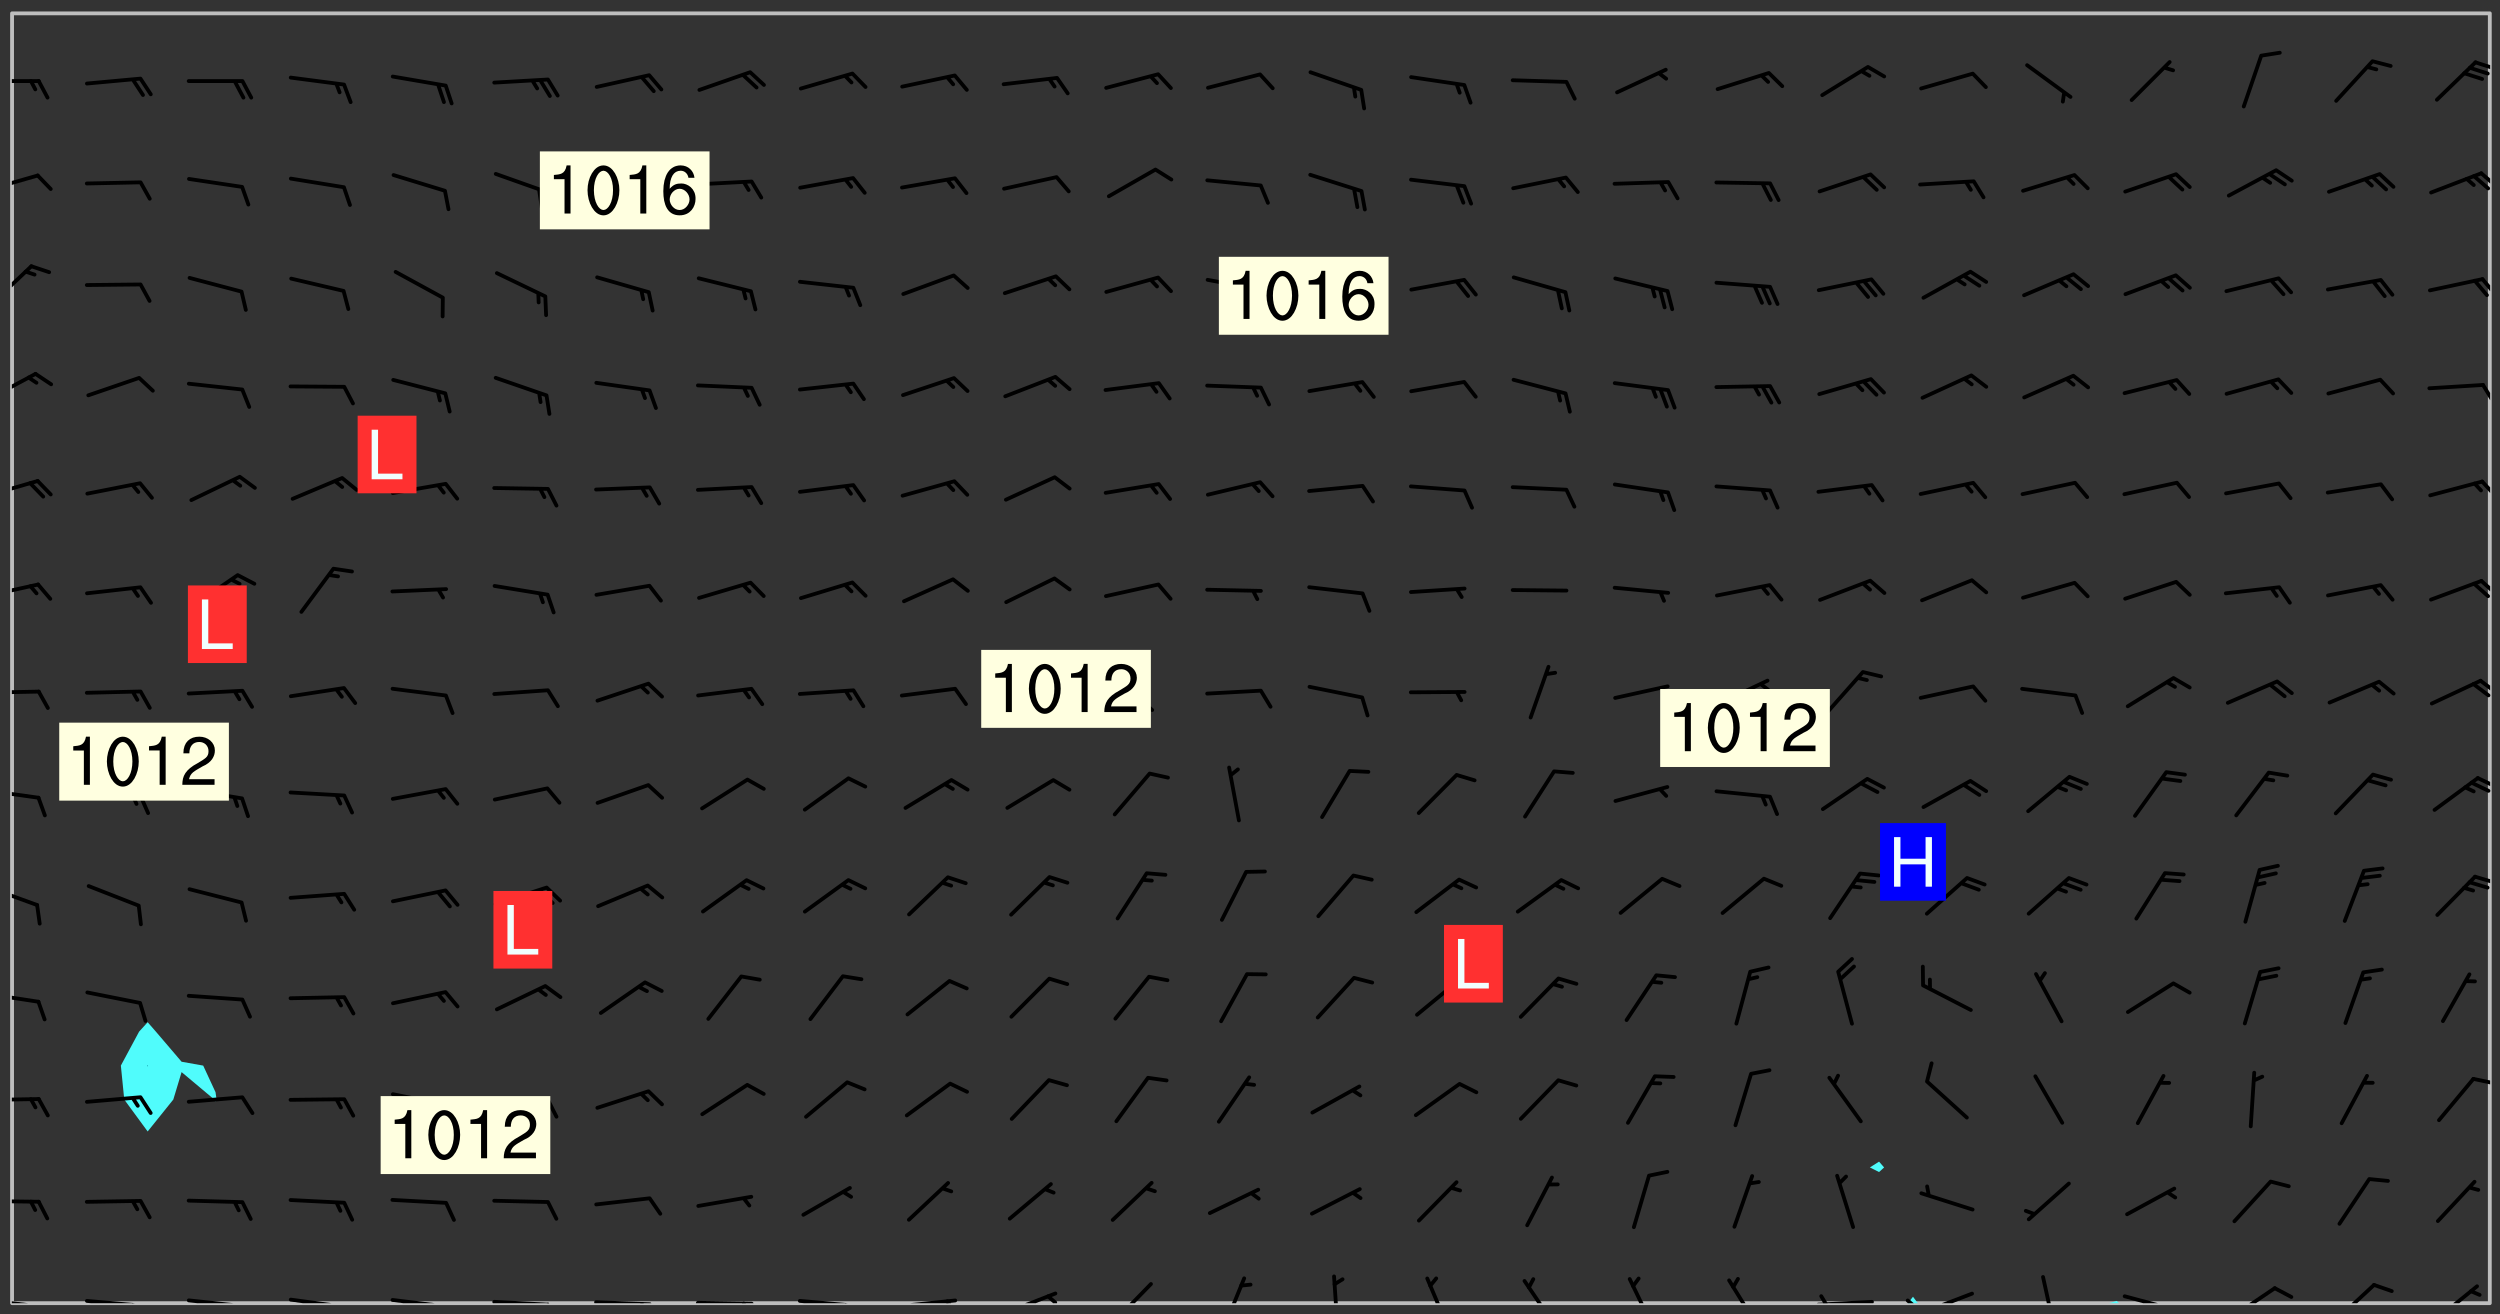 <svg xmlns="http://www.w3.org/2000/svg" role="img" xmlns:xlink="http://www.w3.org/1999/xlink" viewBox="142.45 309.95 326.84 171.84"><rect x="142.45" y="309.95" width="326.84" height="171.84" fill="#333333" stroke="none"/><defs><clipPath id="a"><path d="M144 311.672h1v168.656h-1zm0 0"/></clipPath><clipPath id="b"><path d="M144 311.672h324v168.656H144zm0 0"/></clipPath><clipPath id="c"><path d="M391 479h3v1.328h-3zm0 0"/></clipPath><clipPath id="d"><path d="M418 480h2v.328h-2zm0 0"/></clipPath><clipPath id="e"><path d="M467 311.672h1v168.656h-1zm0 0"/></clipPath><clipPath id="f"><path d="M144 479h4v1.328h-4zm0 0"/></clipPath><clipPath id="g"><path d="M147 480h2v.328h-2zm0 0"/></clipPath><clipPath id="h"><path d="M146 480h2v.328h-2zm0 0"/></clipPath><clipPath id="i"><path d="M153 479h9v1.328h-9zm0 0"/></clipPath><clipPath id="j"><path d="M160 480h3v.328h-3zm0 0"/></clipPath><clipPath id="k"><path d="M159 480h2v.328h-2zm0 0"/></clipPath><clipPath id="l"><path d="M166 479h9v1.328h-9zm0 0"/></clipPath><clipPath id="m"><path d="M173 480h3v.328h-3zm0 0"/></clipPath><clipPath id="n"><path d="M172 480h2v.328h-2zm0 0"/></clipPath><clipPath id="o"><path d="M180 479h8v1.328h-8zm0 0"/></clipPath><clipPath id="p"><path d="M187 480h2v.328h-2zm0 0"/></clipPath><clipPath id="q"><path d="M193 479h8v1.328h-8zm0 0"/></clipPath><clipPath id="r"><path d="M200 480h2v.328h-2zm0 0"/></clipPath><clipPath id="s"><path d="M206 479h9v1.328h-9zm0 0"/></clipPath><clipPath id="t"><path d="M213 480h3v.328h-3zm0 0"/></clipPath><clipPath id="u"><path d="M220 479h8v1.328h-8zm0 0"/></clipPath><clipPath id="v"><path d="M226 480h2v.328h-2zm0 0"/></clipPath><clipPath id="w"><path d="M233 480h8v.328h-8zm0 0"/></clipPath><clipPath id="x"><path d="M239 480h2v.328h-2zm0 0"/></clipPath><clipPath id="y"><path d="M246 479h9v1.328h-9zm0 0"/></clipPath><clipPath id="z"><path d="M252 480h2v.328h-2zm0 0"/></clipPath><clipPath id="A"><path d="M260 479h8v1.328h-8zm0 0"/></clipPath><clipPath id="B"><path d="M266 479h2v1.328h-2zm0 0"/></clipPath><clipPath id="C"><path d="M273 478h8v2.328h-8zm0 0"/></clipPath><clipPath id="D"><path d="M279 479h2v1.328h-2zm0 0"/></clipPath><clipPath id="E"><path d="M287 477h7v3.328h-7zm0 0"/></clipPath><clipPath id="F"><path d="M302 476h4v4.328h-4zm0 0"/></clipPath><clipPath id="G"><path d="M316 476h2v4.328h-2zm0 0"/></clipPath><clipPath id="H"><path d="M328 476h5v4.328h-5zm0 0"/></clipPath><clipPath id="I"><path d="M341 477h5v3.328h-5zm0 0"/></clipPath><clipPath id="J"><path d="M355 476h4v4.328h-4zm0 0"/></clipPath><clipPath id="K"><path d="M368 477h5v3.328h-5zm0 0"/></clipPath><clipPath id="L"><path d="M379 479h9v1.328h-9zm0 0"/></clipPath><clipPath id="M"><path d="M380 479h2v1.328h-2zm0 0"/></clipPath><clipPath id="N"><path d="M393 478h8v2.328h-8zm0 0"/></clipPath><clipPath id="O"><path d="M391 479h3v1.328h-3zm0 0"/></clipPath><clipPath id="P"><path d="M409 476h3v4.328h-3zm0 0"/></clipPath><clipPath id="Q"><path d="M419 479h9v1.328h-9zm0 0"/></clipPath><clipPath id="R"><path d="M425 480h2v.328h-2zm0 0"/></clipPath><clipPath id="S"><path d="M433 478h8v2.328h-8zm0 0"/></clipPath><clipPath id="T"><path d="M447 477h7v3.328h-7zm0 0"/></clipPath><clipPath id="U"><path d="M460 477h7v3.328h-7zm0 0"/></clipPath><clipPath id="V"><path d="M144 466h4v2h-4zm0 0"/></clipPath><clipPath id="W"><path d="M144 453h4v2h-4zm0 0"/></clipPath><clipPath id="X"><path d="M465 450h3v2h-3zm0 0"/></clipPath><clipPath id="Y"><path d="M144 439h4v3h-4zm0 0"/></clipPath><clipPath id="Z"><path d="M144 425h4v4h-4zm0 0"/></clipPath><clipPath id="aa"><path d="M465 424h3v2h-3zm0 0"/></clipPath><clipPath id="ab"><path d="M144 413h4v2h-4zm0 0"/></clipPath><clipPath id="ac"><path d="M466 411h2v2h-2zm0 0"/></clipPath><clipPath id="ad"><path d="M465 412h3v2h-3zm0 0"/></clipPath><clipPath id="ae"><path d="M144 400h4v1h-4zm0 0"/></clipPath><clipPath id="af"><path d="M466 398h2v3h-2zm0 0"/></clipPath><clipPath id="ag"><path d="M465 399h3v3h-3zm0 0"/></clipPath><clipPath id="ah"><path d="M144 386h4v3h-4zm0 0"/></clipPath><clipPath id="ai"><path d="M466 385h2v3h-2zm0 0"/></clipPath><clipPath id="aj"><path d="M144 372h4v4h-4zm0 0"/></clipPath><clipPath id="ak"><path d="M466 372h2v3h-2zm0 0"/></clipPath><clipPath id="al"><path d="M144 358h4v5h-4zm0 0"/></clipPath><clipPath id="am"><path d="M466 360h2v3h-2zm0 0"/></clipPath><clipPath id="an"><path d="M144 344h3v6h-3zm0 0"/></clipPath><clipPath id="ao"><path d="M466 346h2v3h-2zm0 0"/></clipPath><clipPath id="ap"><path d="M144 332h4v4h-4zm0 0"/></clipPath><clipPath id="aq"><path d="M466 332h2v3h-2zm0 0"/></clipPath><clipPath id="ar"><path d="M144 320h4v1h-4zm0 0"/></clipPath><clipPath id="as"><path d="M465 317h3v3h-3zm0 0"/></clipPath><g id="at" clip-path="url(#clip1)"><path fill="#fff" fill-opacity="0" fill-rule="evenodd" d="M0 0h1000v1000H0zm0 0"/><path fill="#d3d3d3" fill-opacity="0" fill-rule="evenodd" d="M162.152 355.867l-.234.293.059.234.117.172.176.234.293.348.113.059.117-.172.059-.234.176-.176.465-.176h.699l.234.293.289.816.059.176.176.23.352.234.699.699.172.176.234.348.234.41.289.582.41.465.23.234.234.176.117.23.176.293.172 1.164v.234l.059.289.059.117.117.117.348.41.117.172.176.176.176.234.117.172.172.352.059.234.234.406.234-.059-.176.176-.059.93h-.582l-.234-.113-.348.113-.117.117-.059.293-.059.176-.117.172-.465.293-.059.234-.059.113v.645l.059.172v.41l.059.059v.406l.059.406.117.176.059.059.23.641-.059.293v.699l-.059.582v.234l-.059.23-.055.352v1.922l.055.117h.426l-.367.117-.023.352.891 1.168 1.742.539 1.34.359v.539l.09.809.535.715 1.52.27.891-.086.09 1.164.535.18 1.16-.18 2.055-.984 1.16-.363 1.879-.176 1.695-.18-.18.719-1.516.086-1.25.09-.805.27-1.074.809.27.719.535.898-.18.625-.266.809.266 1.078.625.898.805.18 1.25-.18-.266.723.098.504.055.293v.172l.059.293v.406l.176.117.352.117h.406l.293-.176.113-.117.059-.117.117-.23.059-.176.352-.465.23-.176.176-.059.176.059.059.176.117.988.055.469.059.172.117.234.176.059.816.059h.289l.117.234.059.406.059.352v1.105l.117.293.117.348.289.699.176.352.582.754.352.176.172.059.469.234.641.465.348.234.293.176.293.055.23.062.816.348.293.176.113.172.352.352.117.176.523.641v.289l.059.352v.348l.059.352.059.289.117.059.172.059h.176l.582.234.176.117.176.289.176.234.113.234.293.23.117.117v.41l.059.055.289.234.234.117.059.117.117.172.059.117.23.234.059.176.234.059.117.059-.117.113-.059.117v.117l-.117.293-.117.289v.582l.176.117.117.059.059.117.117.117.113.059.176.348.059.352.059.406v.176l-.059.176-.117.699v.172l.117.176.293.293h.406l.176.117.117.172.117.293v.234h-.527l-.23-.234h-.234l-.176.059-.059.699.059.348.117.176.176.41.117.23.289.469.176.055h.523l.234.059.758.641.059.293v.234l.059.059.23.348v.352l-.117.172v.293l.293.289.293.176.172.059.293.176.293.117.582.406.289.234.293.176.219.16.016.012.23.176.641.523.176.234.117.176.176.176.113.172v.641l.117.176.469.117.582.117.234.059.23.113.293.117.113.059.586.352.289.172.176.062.176.055.176.059.699.352.289.176.234.055.289.176.234.117.641.406.293.117.172.059.234.059.41.059.23.059.234.117.059.172-.41.176.469.059.059.293.113.234.176.055.234.059.176.059.406.117.641.234.117.172.059.234v.176l-.059.117-.059.406.234.234.117.059.348.117.641.23.176.117.289.117.176.176.234.465.582 1.105.176.176.348.176.176.117.352.117 1.047.523.234.059.465.113.293.059.465.176.758.582.234.234.348.465.176.176.289.234.816.699.293.176.289.289.293.176.293.289.695.641.176.176.293.234.289.234.469.289.641.582.348.234.234.293.348.348.352.465.934.992.348.406.117.176.234.059.113.117.645.176.23.113.234.059.293.176.23.117.934.699.406.406.234.176.406.176.234.117.816.348.348.234.234.117.293.289.23.117.758.352.352.172.23.059.293.117.234.059.871.176h.816l.469.23.172.059.875.699.465.117.293.059.176.059.23.059.469.059.348.059.352.059.406.059h.293l.172.059v.23l.176.176h.293l.348.059.352.059.699.117h.641l.465-.234.293-.176.172-.117.41-.172.289-.176.934-.465.469-.293.523-.293.465-.172.465-.176 1.051-.465.289-.117.41-.117.289-.117.527-.176 1.516-.699.582-.348.289-.059.293-.059.348-.117.875-.23.352-.117h.113l.234-.059.875-.234.234-.059h.812l.352-.059.816-.117.172-.059.352-.055.293-.059.23-.059.816-.176.176-.059h.348l.234-.059.465-.117.758-.172.234-.059h.348l.41-.117.289-.059 1.285-.059h.289l.41-.059.23-.059h.176l.875-.117h.406l.41-.117h.348l.352-.113.871-.059h1.75l1.047.289.41.117.289.117.352.117.289.117 1.051.172.289.059h.293l.293.059.172.059.41.059.172.059.117.059h.117l.117.059.352.059h.113l.41.066 1.922.395 1.926.395 1.52.449 1.695.719 2.145.805 1.605-.719 1.43-.805 1.16-1.078 1.25-.449 3.035-.719 1.875-.359 2.145-1.348 2.234-1.254 2.5-1.258 1.695-.449 1.785-.18 1.16-.27.625.539 1.34-.27.715-.988.984-1.344.445-.18.805-.359 1.875-.539 1.785-.449 1.25-.27 1.16-.09 1.699-.09 1.961-.27 1.25-.09h.539l.625-.09h.891l2.145-.18 2.41-.18 2.59-.09 1.695.18 1.609.09 1.43.359 1.16.719 1.875.988 1.16 1.527.266.715.629.09.355.898.535.539.535 1.527 1.074.359h.535l-.805.535.09 1.707.715 2.695.891.805.895.988.715 1.258 1.785.539 1.52-.18.355 1.344 1.609-.805.98-.539.27.27.316-.215.219-.145.801.449.449-.359h.355l.535-.27.539-.719.535-.27.625-.988 1.16.449.84.371 1.395.617 1.695-.18h1.605l1.785.09.18-1.707.535-1.344.805.27.492.848.402.406-.09.539v.359l.715.449.711-.27h1.43l.359.988.445 1.258.715 1.344 1.25.629 1.695.629.715-.18.18-.539.98-.09.449.359.086 1.258-.266.629-.535.18v.539l.715.984.266.539.984.988.801 1.078-.266.359-.09.898-.625 2.332-.355 2.066-.09 1.793-.18.719-.09.539v1.438l-.98 1.883-.359 1.707-.535.898-.805 1.168-.266.539 2.055 1.254.086.359-.355.539-.09-.18v.809l.09 1.438-.445.715-1.074.094-.266.715.535.898.805.719 1.16.809 1.34.27.445.359-.355.449-1.789-.09-1.25-.449-.715-.719-.625-.09-.176 3.59-.188 1.309h89.359V311.703h-55.27v49.082l.762.125 3.289.543 2.023 2.836v2.754l2.352.332 2.348.332h4.051l-1.379 4.16-2.023.707-2.023.703-.543.344-2.594 1.617-.188.117-2.023-2.078-.73-2.742-2.672-2.078-1.375-3.5-.066-.082-1.957-2.672 2.75-1.418v-49.082H294.422v91.414l.117.031.133.012.074.074.105.047.09.059.086.059.09.059.297.297.059.09.031.117.027.117.016.137-.031.117-.059.09-.059.086-.043.105-.047.102-.027.121v.145l.176.27.148.148.074.086.074.074.043.105.062.09.059.086.043.105.059.09.047.102.043.105.059.086.117.18.074.074.062.086.059.09.043.105.059.09.059.086.062.09.059.09.043.102.117.18.074.074.059.086.074.074.09.059.105.047h.148l.133-.016.133.016.102-.047.074-.074.047-.102-.016-.133v-.148l-.047-.105-.027-.117-.047-.102-.027-.121-.043-.102-.062-.09-.043-.102-.043-.105-.031-.117-.016-.133-.012-.137.086-.059.059-.086.121-.031.043.105.016.133v.117l.059.102.059.09.09.059.148.148.059.09.043.105-.012.102.086.059.105.047.086.059.09.059.074.074-.117.027-.105.047-.086.059-.074.074-.059.09-.062.086-.027.121-.047.102-.043.105-.031.117-.012.133-.016.133v.148l.027.117.047.105.043.102.059.09.074.074.09.059.074.074.09.059.059.09.043.105.047.102.117.031.133.016h.148l.117-.031.105.043.043.105.047.102.027.121L299.5 410l.027.117.031.121.027.117.105.043.102.047.133-.016.148.148.062.086.074.074.07.074.09.062.105.043.102.043.117.031.137.016.117-.031.074-.074.027-.117-.012-.133-.031-.121-.027-.117.043-.105h.117l.09.062.117.027h.148l.133.016h.148l.133.016.133-.016h.148l.133-.016.133-.012.137.012.117-.027.133-.016.191-.059-.059.176-.016.133-.027.121-.016.133-.059.086-.133.016-.105.047-.105.043-.117.031-.117.027-.266.031h-.148l-.133.016-.074.074.059.086.148.148.117.18.074.07.09.062.09.059.086.059.09.059.102.043.105.062.105.043.086.059.105.047.102.043.18.117.059.09-.043.102-.047.105.016.133.223.223.059.09.043.102.031.121.043.102.016.133.031.117.012.137.031.117.148.148.102.043.105.043.117.031.133.016.137.016h.117l.117-.031.09-.059.043-.105.047-.102.043-.105.031-.117.012-.133v-.148l-.012-.133-.016-.133-.031-.117-.043-.105-.047-.105-.043-.102-.043-.105-.016-.133.016-.133.027-.117.031-.117.027-.121.047-.102.09-.059.086-.062.074-.074.09-.059.223-.223.059-.086.074-.074.117-.18.059-.086v-.148l-.074-.074-.102-.047-.105-.043-.102-.043-.059-.09-.047-.105-.027-.117.09-.059.117-.031.102-.043.18-.117.148-.148.012-.133-.012-.105-.09-.059-.133.016h-.148l-.133.016-.133-.016-.121-.031-.086-.059-.074-.074-.059-.09-.062-.086-.117-.18-.059-.086.031-.121.086-.059.121-.031.059-.086v-.121l-.031-.117-.059-.09-.059-.086-.047-.105-.027-.117-.016-.133.059-.09.074-.074.09-.059.117-.18.074-.074.059-.086.148-.148.121-.031.133-.016.133.016.074.074.043.105.016.133-.031.117-.117.031-.133.012-.148.148-.043.105-.047.102-.027.121-.031.117v.148l.031.117.043.105.059.09.074.07.074.074.117.031.121.027.117-.027.133-.016h.117l.09.059.074.074.047.105.059.086.102.047.133.016.105.043.086.059-.012.105-.074.074-.18.117-.059.09-.09.059-.07.074-.074.074-.062.09-.027.117-.016.133.016.133-.016.133v.148l.016.133.027.117.031.121.074.074.09.059.086.059.09.059.117.031v.086l-.102.047-.09.059-.266.031-.117.027h-.148l-.105.043-.102.047-.059.09-.062.234-.012.133-.031.121-.016.133v.293l-.012.133.012.137.016.133.133.016.133.012.121.031.086.059.074.074.047.105.043.102.016.133v.445l-.016.133v.445l.031.266.027.117.016.133.031.117.086.211.031.266v.148l-.031.117-.027.117-.031.121-.027.117-.031.117-.031.121-.012.133-.016.133.09.059.117-.031.102.016.047.105-.031.266v.441l-.043.105-.047.105-.043.102-.043.105-.059.086-.031.121-.043.117-.031.117-.016.133.016.133.059.09.105.047.086.059.059.086-.012.137-.031.117-.043.102v.445l-.016.133v.148l-.031.117-.043.105-.027.117-.047.105-.043.102-.031.121-.027.117-.031.133-.031.117-.027.117-.043.105-.031.117-.031.121-.012.133-.016.133v.297l.027.117v.148l.047.398.027.117.059.09.121.031h.148l.133-.016.059.09v.117l-.059.09-.09.059-.102.043-.105.047-.09.059-.086.059-.137.016-.117-.031-.133-.016-.102.047-.062.086-.012.137-.016.133-.031.117-.027.117-.016.133-.031.121v.297l.016.133.031.117v.148l.012.133v.148l-.027.117-.047.102-.027.121-.031.117-.059.09-.074.074-.102.043-.105.047-.117.027-.121.031-.102-.047.059-.086.105-.047.027-.117.031-.117.027-.121.031-.117v-.148l.016-.133-.031-.117-.043-.105-.105.016-.074.074-.102.043-.09.062-.074.074-.043.102-.016.133-.031.117L304.25 426l-.031.117-.027.117-.031.121-.027.117-.031.117-.043.105-.09.059h-.09l-.117-.031-.031-.086.016-.137-.031-.117v-.148l-.012-.133v-.148l-.062-.234-.027-.121-.043-.102-.047-.105-.059-.086-.059-.09-.043-.105-.062-.086-.148-.148-.07-.074-.105-.047-.105-.043-.102-.043-.297-.297-.09-.074-.086-.059-.105-.043-.09-.062-.086-.059-.105-.043-.09-.059-.086-.062-.074-.07-.105-.047-.086-.059-.105-.043-.09-.062-.102-.043-.105-.043-.086-.059-.105-.047-.105-.043-.102-.047-.09-.059-.102-.043-.105-.043-.09-.062-.117-.027-.133-.016-.133.016H299.75l-.133.016-.117-.031-.09-.059-.074-.074-.09-.059-.102-.047h-.148l-.121-.027-.102-.043-.074-.074-.117-.18-.09-.059-.102-.043-.09-.062-.105-.043-.09-.059-.086-.059-.105-.047-.059-.086-.059-.09-.043-.105-.047-.102-.074-.074-.086-.059-.074-.074-.09-.059-.223-.223-.043-.105-.031-.266.105-.043h.145l.105.043.074.074.09.059.086.059.105.047.09.059.148.148.07.074.148.148.062.086.074.074.086.059.074.074.09.062.09.059.086.059.27.176.102.047.105.043.102.043.047-.074.059-.086.074-.074.07-.074.105.043.074.074.059.09.043.102.047.105.043.105.121.027.117-.027.074-.09.043-.105.059-.09.074-.074.105-.043.117-.027.133.012.09.059.148.148.059.09.043.105.047.102.043.105.043.102.105.047.105.043.133.016.086-.059.059-.09.074-.074.105-.043.117.027.105.047.102.043.105.043.102.047.18.117v.117l-.016.133.016.133.016.137.059.086.102.047.121.027.117.031h.148l.117-.031.059-.09.18-.117.059-.09.074-.074.059-.086.117-.18.18-.117.117.031.09.059.043.074-.016.133v.117l.09.059h.148l.133-.016.133-.012.266-.031.105-.043.117-.031.121-.027.074-.074.07-.074.062-.09-.016-.105-.047-.102-.102-.043-.105-.016-.117.027-.266.031h-.148l-.074-.074-.09-.059-.117-.031-.117-.027-.133-.016h-.148l-.133.016h-.297l-.105-.047-.148-.148-.043-.102-.059-.09.223-.223.086-.059.105-.043.117-.031.133-.016.133.016.137.016.102.043.133-.012.09-.062.102-.043.062-.09-.047-.102-.09-.059-.117-.031-.102-.043-.059-.09-.062-.09v-.117l.016-.133.105-.047.074-.07v-.121l-.09-.059-.031-.117.09-.059.074-.074.043-.105.059-.09.047-.102.016-.133v-.148l-.047-.105-.043-.102-.09-.059-.133-.016-.102-.043-.137-.016-.117-.031h-.445l-.133-.016-.133-.012-.133-.016-.117-.031h-.148l-.133-.016-.133-.012-.266-.031-.121-.043-.086-.059-.074-.074v-.148l.012-.133.105-.047.102-.043.133-.016h.152l.133-.016h.293l.121.031.102.043.09.059.234.062.121-.047.09-.059.102-.043.133-.016.105.043.102.047.133.012.121-.027h.145l.121-.031.117-.027.105-.047.074-.074.086-.059.148-.148.059-.086.047-.105.027-.117.016-.105-.102-.043-.09-.059-.117-.031-.105-.043-.09-.062-.074-.086-.074-.074-.102-.043-.105-.047-.102-.043-.059-.09-.047-.102-.086-.211-.062-.086-.059-.09-.074-.074-.086-.059h-.27l-.117.031-.09.059-.102.043-.133.016-.105-.016-.027-.117-.062-.09-.117-.031-.102-.043-.148-.148-.031-.117-.016-.105.074-.074.18-.117.117-.027.117-.031.137.016.102.043.105.043.102.047.105.043.117.031.133.016.117.027.133.016.105-.016.09-.059-.074-.074-.105-.043-.074-.074-.074-.09-.148-.148-.086-.059-.09-.059-.074-.074-.09-.059-.102-.047-.121-.027-.102-.047-.105-.043-.117-.031-.102-.043-.121-.031h-.148l-.117.031-.105.043-.086.062-.18.117-.086.059-.09.059-.105.047-.086.059-.105.043-.102.043-.105.047-.074.074-.059.09-.059.086-.047.105-.059.086-.074.074-.133-.012-.117-.031h-.117l-.074.074-.09.059-.074.074-.09.059-.086.059-.105.047-.102.043-.137.016-.102-.043-.148-.148-.105-.047h-.086l-.105.047-.102.043-.121.031-.117-.031-.074-.074v-.117l.031-.121.074-.07.059-.09.074-.074.117-.031.105-.043h.293l.133-.016.137-.016.102-.043.09-.059.102-.047.09-.059.133-.012.09.059.133.012.09-.059.086-.059.105-.043.09-.059.086-.062.09-.059.148-.148.059-.086.059-.09.105-.043.133-.016.117.027.121.031.059-.059.059-.09.031-.266.027-.117.105.012.133.016.102-.043.09-.059.059-.09.074-.074.059-.09.047-.102.012-.133-.012-.133-.047-.105-.148-.148-.059-.09-.059-.086-.043-.105v-.445l.016-.133v-.148l.012-.133-.059-.059-.09.059-.102-.043-.18-.117-.086-.059-.062-.09-.059-.09-.074-.074-.086-.059-.121.031-.102.012-.105.047-.086.059-.105.043-.148.148-.09.059-.086.059-.09.062-.105.043-.133.016v-.121l.105-.043.117-.031.074-.07.043-.105v-.148l-.027-.117-.148-.148-.133-.016h-.148l-.117.031-.105.043-.102.043-.09.062-.117.027-.074-.074.012-.133-.043-.102-.043-.105-.09-.059-.117.027-.121.031-.117.031-.102.043-.121.031-.102.043-.105.043-.09.059-.102.016v-.117l.016-.133-.059-.09-.074.043-.148.148-.059.09-.074.074-.047.105-.043.102-.074.074-.059.09-.074.074-.059.086-.074.074-.09.062-.074.07-.074.074-.102.016-.133.016-.105-.043v-.121l.148-.148.043-.102.059-.09.047-.102.043-.105.059-.09.031-.117.043-.102.031-.121.027-.117.047-.105.043-.102.043-.105.074-.07.09-.062.09-.059.102-.043h.297l.266-.031.105-.043-.074-.074-.117-.031-.105-.043-.09-.059-.102-.047-.09-.059-.102-.043-.105-.043-.09-.062-.086-.059-.105-.043-.102-.043-.121-.031-.117-.031-.102-.043L297.5 410.25l-.102-.043-.09-.059-.043-.105-.016-.133.102-.043.133-.016.137.016.133-.016.102-.043.059-.09.016-.105-.09-.059-.074-.074-.102-.043-.09-.059-.148-.148-.043-.105-.016-.133v-.293l-.059-.09-.09-.059-.074-.074-.043-.105-.031-.117-.059-.09-.074-.074-.117-.027-.074-.074-.09-.059-.09-.062-.086-.059-.074-.074-.059-.086-.047-.105-.086-.059-.148-.148-.195-.059-.133.016-.102.043-.074.074-.047.102-.043.105-.059.09-.059.086-.297.297-.09.059h-.086l-.062-.086-.043-.105.031-.117.059-.09.027-.117-.012-.133-.09-.062-.105.047-.117.027-.117.031-.27.176-.102.047-.117.027-.105.047-.09.059-.102.043-.059-.086-.047-.105.016-.133.047-.105.07-.074.074-.07.059-.09v-.148l-.043-.105h-.238l-.102.047-.031.117-.027.117-.031.121-.074.043-.133.016-.074-.047-.043-.102-.043-.105-.047-.102-.043-.105-.121.031-.102.043-.133.016-.117.031-.105.043-.09.059-.102.047-.121.027-.133.016-.102-.043-.059-.09-.047-.105-.043-.102-.043-.105v-.117l.059-.09.086-.059.18-.117.102-.047.105-.043.105-.059.102-.043.09-.062.102-.043.105-.059.102-.047.09-.059.105-.043.102-.043.09-.062.102-.043.137-.016.117.031.102.043.121.031.102.043.105.047.102.043.105.043.102.047.105.043.102.043.105.047.086.059.105.043.117.031.105.043.102.047.09.059.105.043.102.043.105.047.117.027.102.047.121.027h.148l.086-.059.016-.102.059-.09-.027-.117-.074-.074-.117-.18-.074-.074-.09-.074-.18-.117-.086-.059-.105-.043-.102-.047-.27-.176-.059-.09-.074-.074-.059-.09-.043-.102-.031-.117-.016-.137v-.562l-.012-.133-.016-.133-.031-.117-.016-.133-.012-.133-.031-.121-.223-.223-.059-.086-.016-.105.031-.117.133-.016v-91.414H172.992v1.453l-.059.234-.352 1.051-.172.523-.117.348-.176.41-.117.172-.234.293-.23.059h-.352l-.117.059-.23.406v.293l.117.176.23.23.117.234.641.758.293.465.176.234.23.352.234.348.641.816.176.465.172.41.117.695.176.469.117 1.398.059.465v.875l.117 1.047v4.781l-.059.465-.352 1.281-.176.523-.113.41-.352.93L172.934 336l-.234.582-.117.176-.172.348-.176.406-.352.816-.059.293-.113.293-.117.289-.059.176-.117.875-.059.406-.059.117-.059.176-.059.172-.23.527-.117.172v.234l-.117.234-.059.172-.176.586v.289l-.059.176v.293l-.059.113-.059.527v.172l-.055.234v2.621l-.176.816-.117.176-.176.234-.117.172-.113.234-.586.934-.23.289-.293.465-.176.234-.289.352-.352.699-.113.23-.176.41-.176.23-.406.527-.816.699-.293.172-.289.234-.176.117-.176.176-.523.406-.527.176-.172.176-.234.055-.641.176h-.758m12.211 31.023l-1.074.449.359.895 1.25-.715.445-.539-.98-.09"/><path fill="#d3d3d3" fill-opacity="0" fill-rule="evenodd" d="M201.508 416.598h-.895l.449.629.98.359.805-.09.445-.988-.176.09-.715-.355-.895.355m154.621 59.07l-.059-.523v-.293l.113-.293.059-.23.469-.469h.113l.117-.113.117-.059h.176l.234-.059h.348l.234.059.117.059.23.172.059.176.117.582v.293l-.117.176-.172.289-.176.176-.527.523-.23.234-.117.059h-.176l-.117-.059-.406-.293-.176-.117-.117-.059-.059-.113-.055-.117m6.641-10.957l-.059-.172v-1.109l.059-.172.176-.059.172-.059h.176l.234-.059.117.059.059.699-.059.172-.117.176-.117.059-.234.523-.113.059h-.234l-.059-.117m9.613-14.391l-.117-.176v-.699l.293-.875.117-.172.176-.352.113-.23.117-.293.352-.758.117-.23.172-.234h.176l.117-.059h.641l.117.059.234.234.172.113.352.293.117.117.113.176v.113l.117.059.117.117v.699l-.059.176v.23l-.059.176-.348 1.051-.117.23-.117.234-.117.059-.23.234-.641.289h-.875l-.41-.117-.641-.465"/><path fill="none" stroke="#bebebe" stroke-linecap="round" stroke-linejoin="round" stroke-miterlimit="10" stroke-width=".5" d="M467.957 311.695H144.027v168.625h323.93v-168.625"/><g clip-path="url(#a)"><path fill="#fff" fill-opacity="0" fill-rule="evenodd" d="M144 475.891v4.438h.004H144V311.672h.004H144v164.219"/></g><g clip-path="url(#b)"><path fill="#fff" fill-opacity="0" fill-rule="evenodd" d="M144.004 480.328V311.672h17.75v131.918l-1.117 1.23-2.387 4.441.445 4.438 3.059 4.176 3.355-4.176 1.082-3.586 4.277 3.586.16.25.133-.25-.133-.957-1.613-3.48-2.824-.504-3.363-3.938-1.074-1.23V311.672h226.355V461.816l-1.199.758 1.199.605.664-.605-.664-.758V311.672h79.887v168.656h-48.52l-.297-.297-1.004.297h-25l-.629-.848-.664.848h-247.879"/></g><path fill="#50fcfc" fill-rule="evenodd" d="M158.695 453.699l-.445-4.438 2.387-4.441 1.117-1.23v5.613l-.039.059.039.121.051-.121-.051-.059v-5.613l1.074 1.23 3.363 3.938 2.824.504 1.613 3.48.133.957-.133.25-.16-.25-4.277-3.586-1.082 3.586-3.355 4.176-3.059-4.176"/><path fill="#00e8fc" fill-rule="evenodd" d="M161.754 449.383l-.039-.121.039-.059.051.059-.051.121"/><path fill="#50fcfc" fill-rule="evenodd" d="M388.109 463.18l-1.199-.605 1.199-.758.664.758-.664.605"/><g clip-path="url(#c)"><path fill="#50fcfc" fill-rule="evenodd" d="M391.883 480.328l.664-.848.629.848h-1.293"/></g><g clip-path="url(#d)"><path fill="#50fcfc" fill-rule="evenodd" d="M418.176 480.328l1.004-.297.297.297h-1.301"/></g><g clip-path="url(#e)"><path fill="#fff" fill-opacity="0" fill-rule="evenodd" d="M467.996 480.328H468V311.672h-.004H468v168.656h-.004"/></g><g clip-path="url(#f)"><path fill="none" stroke="#000" stroke-linecap="round" stroke-linejoin="round" stroke-miterlimit="10" stroke-width=".5" d="M147.488 480.734l-6.977-.812"/></g><g clip-path="url(#g)"><path fill="none" stroke="#000" stroke-linecap="round" stroke-linejoin="round" stroke-miterlimit="10" stroke-width=".5" d="M147.488 480.734l.895 2.285"/></g><g clip-path="url(#h)"><path fill="none" stroke="#000" stroke-linecap="round" stroke-linejoin="round" stroke-miterlimit="10" stroke-width=".5" d="M146.473 480.617l.449 1.141"/></g><g clip-path="url(#i)"><path fill="none" stroke="#000" stroke-linecap="round" stroke-linejoin="round" stroke-miterlimit="10" stroke-width=".5" d="M160.816 480.633l-7-.605"/></g><g clip-path="url(#j)"><path fill="none" stroke="#000" stroke-linecap="round" stroke-linejoin="round" stroke-miterlimit="10" stroke-width=".5" d="M160.816 480.633l.961 2.258"/></g><g clip-path="url(#k)"><path fill="none" stroke="#000" stroke-linecap="round" stroke-linejoin="round" stroke-miterlimit="10" stroke-width=".5" d="M159.797 480.543l.48 1.129"/></g><g clip-path="url(#l)"><path fill="none" stroke="#000" stroke-linecap="round" stroke-linejoin="round" stroke-miterlimit="10" stroke-width=".5" d="M174.125 480.699l-6.988-.742"/></g><g clip-path="url(#m)"><path fill="none" stroke="#000" stroke-linecap="round" stroke-linejoin="round" stroke-miterlimit="10" stroke-width=".5" d="M174.125 480.699l.914 2.277"/></g><g clip-path="url(#n)"><path fill="none" stroke="#000" stroke-linecap="round" stroke-linejoin="round" stroke-miterlimit="10" stroke-width=".5" d="M173.105 480.594l.461 1.137"/></g><g clip-path="url(#o)"><path fill="none" stroke="#000" stroke-linecap="round" stroke-linejoin="round" stroke-miterlimit="10" stroke-width=".5" d="M187.426 480.797l-6.961-.938"/></g><g clip-path="url(#p)"><path fill="none" stroke="#000" stroke-linecap="round" stroke-linejoin="round" stroke-miterlimit="10" stroke-width=".5" d="M187.426 480.797l.855 2.301"/></g><g clip-path="url(#q)"><path fill="none" stroke="#000" stroke-linecap="round" stroke-linejoin="round" stroke-miterlimit="10" stroke-width=".5" d="M200.746 480.754l-6.973-.852"/></g><g clip-path="url(#r)"><path fill="none" stroke="#000" stroke-linecap="round" stroke-linejoin="round" stroke-miterlimit="10" stroke-width=".5" d="M200.746 480.754l.883 2.293"/></g><g clip-path="url(#s)"><path fill="none" stroke="#000" stroke-linecap="round" stroke-linejoin="round" stroke-miterlimit="10" stroke-width=".5" d="M214.086 480.512l-7.02-.367"/></g><g clip-path="url(#t)"><path fill="none" stroke="#000" stroke-linecap="round" stroke-linejoin="round" stroke-miterlimit="10" stroke-width=".5" d="M214.086 480.512l1.035 2.223"/></g><g clip-path="url(#u)"><path fill="none" stroke="#000" stroke-linecap="round" stroke-linejoin="round" stroke-miterlimit="10" stroke-width=".5" d="M227.402 480.461l-7.023-.266"/></g><g clip-path="url(#v)"><path fill="none" stroke="#000" stroke-linecap="round" stroke-linejoin="round" stroke-miterlimit="10" stroke-width=".5" d="M226.379 480.422l.535 1.105"/></g><g clip-path="url(#w)"><path fill="none" stroke="#000" stroke-linecap="round" stroke-linejoin="round" stroke-miterlimit="10" stroke-width=".5" d="M240.719 480.387l-7.027-.113"/></g><g clip-path="url(#x)"><path fill="none" stroke="#000" stroke-linecap="round" stroke-linejoin="round" stroke-miterlimit="10" stroke-width=".5" d="M239.695 480.367l.559 1.094"/></g><g clip-path="url(#y)"><path fill="none" stroke="#000" stroke-linecap="round" stroke-linejoin="round" stroke-miterlimit="10" stroke-width=".5" d="M254.02 480.637l-7-.613"/></g><g clip-path="url(#z)"><path fill="none" stroke="#000" stroke-linecap="round" stroke-linejoin="round" stroke-miterlimit="10" stroke-width=".5" d="M253.004 480.547l.477 1.129"/></g><g clip-path="url(#A)"><path fill="none" stroke="#000" stroke-linecap="round" stroke-linejoin="round" stroke-miterlimit="10" stroke-width=".5" d="M267.332 479.969l-6.992.719"/></g><g clip-path="url(#B)"><path fill="none" stroke="#000" stroke-linecap="round" stroke-linejoin="round" stroke-miterlimit="10" stroke-width=".5" d="M266.312 480.074l.684 1.02"/></g><g clip-path="url(#C)"><path fill="none" stroke="#000" stroke-linecap="round" stroke-linejoin="round" stroke-miterlimit="10" stroke-width=".5" d="M280.426 479.055l-6.551 2.547"/></g><g clip-path="url(#D)"><path fill="none" stroke="#000" stroke-linecap="round" stroke-linejoin="round" stroke-miterlimit="10" stroke-width=".5" d="M279.473 479.426l.93.801"/></g><g clip-path="url(#E)"><path fill="none" stroke="#000" stroke-linecap="round" stroke-linejoin="round" stroke-miterlimit="10" stroke-width=".5" d="M292.922 477.816l-4.91 5.027"/></g><g clip-path="url(#F)"><path fill="none" stroke="#000" stroke-linecap="round" stroke-linejoin="round" stroke-miterlimit="10" stroke-width=".5" d="M305.109 477.074l-2.656 6.508"/></g><path fill="none" stroke="#000" stroke-linecap="round" stroke-linejoin="round" stroke-miterlimit="10" stroke-width=".5" d="M304.723 478.023l1.219-.125"/><g clip-path="url(#G)"><path fill="none" stroke="#000" stroke-linecap="round" stroke-linejoin="round" stroke-miterlimit="10" stroke-width=".5" d="M316.859 476.824l.473 7.012"/></g><path fill="none" stroke="#000" stroke-linecap="round" stroke-linejoin="round" stroke-miterlimit="10" stroke-width=".5" d="M316.93 477.844l1.039-.648"/><g clip-path="url(#H)"><path fill="none" stroke="#000" stroke-linecap="round" stroke-linejoin="round" stroke-miterlimit="10" stroke-width=".5" d="M329.043 477.094l2.738 6.473"/></g><path fill="none" stroke="#000" stroke-linecap="round" stroke-linejoin="round" stroke-miterlimit="10" stroke-width=".5" d="M329.441 478.035l.773-.953"/><g clip-path="url(#I)"><path fill="none" stroke="#000" stroke-linecap="round" stroke-linejoin="round" stroke-miterlimit="10" stroke-width=".5" d="M341.758 477.418l3.938 5.82"/></g><path fill="none" stroke="#000" stroke-linecap="round" stroke-linejoin="round" stroke-miterlimit="10" stroke-width=".5" d="M342.332 478.266l.574-1.086"/><g clip-path="url(#J)"><path fill="none" stroke="#000" stroke-linecap="round" stroke-linejoin="round" stroke-miterlimit="10" stroke-width=".5" d="M355.512 477.164l3.059 6.328"/></g><path fill="none" stroke="#000" stroke-linecap="round" stroke-linejoin="round" stroke-miterlimit="10" stroke-width=".5" d="M355.957 478.086l.723-.988"/><g clip-path="url(#K)"><path fill="none" stroke="#000" stroke-linecap="round" stroke-linejoin="round" stroke-miterlimit="10" stroke-width=".5" d="M368.508 477.34l3.695 5.977"/></g><path fill="none" stroke="#000" stroke-linecap="round" stroke-linejoin="round" stroke-miterlimit="10" stroke-width=".5" d="M369.047 478.211l.617-1.062"/><g clip-path="url(#L)"><path fill="none" stroke="#000" stroke-linecap="round" stroke-linejoin="round" stroke-miterlimit="10" stroke-width=".5" d="M380.164 480.512l7.016-.363"/></g><g clip-path="url(#M)"><path fill="none" stroke="#000" stroke-linecap="round" stroke-linejoin="round" stroke-miterlimit="10" stroke-width=".5" d="M381.184 480.457l-.633-1.051"/></g><g clip-path="url(#N)"><path fill="none" stroke="#000" stroke-linecap="round" stroke-linejoin="round" stroke-miterlimit="10" stroke-width=".5" d="M393.703 481.582l6.566-2.508"/></g><g clip-path="url(#O)"><path fill="none" stroke="#000" stroke-linecap="round" stroke-linejoin="round" stroke-miterlimit="10" stroke-width=".5" d="M393.703 481.582l-1.848-1.613"/></g><g clip-path="url(#P)"><path fill="none" stroke="#000" stroke-linecap="round" stroke-linejoin="round" stroke-miterlimit="10" stroke-width=".5" d="M411.055 483.762l-1.508-6.863"/></g><g clip-path="url(#Q)"><path fill="none" stroke="#000" stroke-linecap="round" stroke-linejoin="round" stroke-miterlimit="10" stroke-width=".5" d="M427.012 481.238l-6.789-1.82"/></g><g clip-path="url(#R)"><path fill="none" stroke="#000" stroke-linecap="round" stroke-linejoin="round" stroke-miterlimit="10" stroke-width=".5" d="M426.023 480.973l.273 1.199"/></g><g clip-path="url(#S)"><path fill="none" stroke="#000" stroke-linecap="round" stroke-linejoin="round" stroke-miterlimit="10" stroke-width=".5" d="M439.844 478.363l-5.824 3.934"/></g><path fill="none" stroke="#000" stroke-linecap="round" stroke-linejoin="round" stroke-miterlimit="10" stroke-width=".5" d="M439.844 478.363l2.168 1.148"/><g clip-path="url(#T)"><path fill="none" stroke="#000" stroke-linecap="round" stroke-linejoin="round" stroke-miterlimit="10" stroke-width=".5" d="M452.82 477.938l-5.148 4.781"/></g><path fill="none" stroke="#000" stroke-linecap="round" stroke-linejoin="round" stroke-miterlimit="10" stroke-width=".5" d="M452.82 477.938l2.32.805"/><g clip-path="url(#U)"><path fill="none" stroke="#000" stroke-linecap="round" stroke-linejoin="round" stroke-miterlimit="10" stroke-width=".5" d="M466.289 478.113l-5.457 4.43"/></g><path fill="none" stroke="#000" stroke-linecap="round" stroke-linejoin="round" stroke-miterlimit="10" stroke-width=".5" d="M465.496 478.758l1.129.48"/><g clip-path="url(#V)"><path fill="none" stroke="#000" stroke-linecap="round" stroke-linejoin="round" stroke-miterlimit="10" stroke-width=".5" d="M147.512 467.062l-7.023-.098"/></g><path fill="none" stroke="#000" stroke-linecap="round" stroke-linejoin="round" stroke-miterlimit="10" stroke-width=".5" d="M147.512 467.062l1.121 2.184m-2.141-2.195l.559 1.09m13.777-1.188l-7.027.121m7.027-.121l1.191 2.145m-2.215-2.129l.598 1.074m13.738-.93l-7.023-.199m7.023.199l1.09 2.199m-2.109-2.227l.543 1.098m13.789-.992l-7.016-.355m7.016.355l1.043 2.223m-2.062-2.273l.52 1.109m13.816-1.043l-7.016-.387m7.016.387l1.027 2.23m12.289-2.34l-7.023-.168m7.023.168l1.102 2.191m12.195-2.676l-6.984.801m6.984-.801l1.391 2.02m11.895-2.219l-6.926 1.199m5.918-1.023l.754.969m13.148-2.301l-6.086 3.512m5.203-3l1.039.648m12.68-1.809l-5.125 4.809m4.379-4.109l1.16.398m13.027-.953l-5.379 4.52m4.598-3.863l1.137.461m12.816-1.281l-5.09 4.848m4.348-4.141l1.164.387m13.512-.199l-6.328 3.059m5.406-2.613l.992.727m13.207-1.246l-6.254 3.207m5.344-2.738l1.008.699m12.551-2.074l-4.922 5.02m4.207-4.289l1.176.348m12.012-1.688l-3.238 6.238m2.77-5.328l1.227-.016m11.93-1.145l-1.98 6.738m1.98-6.738l2.402-.496m11.086.551l-2.324 6.629m1.984-5.664l1.211-.188m10.234-.816l2.09 6.707m-1.785-5.73l.863-.875m9.844 2.188l6.699 2.129m-5.723-1.82l-.223-1.207m13.289 4.301l5.242-4.676m-4.48 3.996l-1.148-.426m19.41-2.91l-6.172 3.355m5.273-2.867l1.023.676m12.473-2.082l-4.738 5.191m4.738-5.191l2.375.613m10.52-.941l-3.898 5.848m3.898-5.848l2.441.242m11.32.113l-4.793 5.137m4.098-4.391l1.184.316"/><g clip-path="url(#W)"><path fill="none" stroke="#000" stroke-linecap="round" stroke-linejoin="round" stroke-miterlimit="10" stroke-width=".5" d="M147.512 453.633l-7.023.129"/></g><path fill="none" stroke="#000" stroke-linecap="round" stroke-linejoin="round" stroke-miterlimit="10" stroke-width=".5" d="M147.512 453.633l1.191 2.145m-2.211-2.125l.594 1.074m13.73-1.328l-7 .602m7-.602l1.332 2.059m-2.352-1.973l.668 1.031m13.668-1.109l-7.004.582m7.004-.582l1.324 2.066m12-1.816l-7.023.082m7.023-.082l1.18 2.152m-2.199-2.141l.586 1.078m13.68-.352L193.816 453m6.887 1.395l.699 2.352m-1.699-2.555l.348 1.176m14.039-1.609l-7.027-.117m7.027.117l1.113 2.188m-2.137-2.203l.559 1.09m13.609-2.215l-6.688 2.164m6.688-2.164l1.762 1.707m-2.734-1.395l.879.855m13.008-2.004l-5.887 3.836m5.887-3.836l2.148 1.184m10.918-1.52l-5.387 4.508m5.387-4.508l2.273.922m11.18-.746L261 455.777m5.668-4.156l2.211 1.066m10.703-1.527l-4.863 5.074m4.863-5.074l2.359.668m10.594-.969l-4.137 5.68m4.137-5.68l2.43.344m10.801-.406l-3.969 5.801m3.391-4.957l1.219.137m13.762.215l-6.145 3.414m5.25-2.918l1.031.668m12.965-1.5l-5.719 4.086m5.719-4.086l2.195 1.094m10.711-1.57l-4.898 5.039m4.898-5.039l2.355.688m10.27-1.211l-3.52 6.086m3.52-6.086l2.453.09m-2.965.797l1.227.043m11.863-1.25l-2.043 6.723m2.043-6.723l2.406-.473m7.828.988l4.113 5.695m-3.516-4.867l.543-1.102m11.629.762l5.207 4.719m-5.207-4.719l.602-2.379m13.559 1.695l3.52 6.082m13.234-6.125l-3.359 6.172m2.871-5.273l1.227.012m11.125-1.332l-.457 7.012m.391-5.992l1.117-.504m13.695-.105l-3.32 6.195m2.836-5.293l1.227.004M465.812 451l-4.5 5.398"/><g clip-path="url(#X)"><path fill="none" stroke="#000" stroke-linecap="round" stroke-linejoin="round" stroke-miterlimit="10" stroke-width=".5" d="M465.812 451l2.402.504"/></g><g clip-path="url(#Y)"><path fill="none" stroke="#000" stroke-linecap="round" stroke-linejoin="round" stroke-miterlimit="10" stroke-width=".5" d="M147.473 440.914l-6.945-1.059"/></g><path fill="none" stroke="#000" stroke-linecap="round" stroke-linejoin="round" stroke-miterlimit="10" stroke-width=".5" d="M147.473 440.914l.812 2.312m12.477-2.156l-6.895-1.371m6.895 1.371l.707 2.348m12.668-2.789l-7.012-.492m7.012.492l.996 2.242m12.324-2.559l-7.023.145m7.023-.145l1.199 2.141m-2.219-2.121l.598 1.07m13.66-1.75l-6.871 1.461m6.871-1.461l1.578 1.883m-2.578-1.668l.789.938m13.258-1.945l-6.332 3.051m6.332-3.051l1.977 1.449m-2.898-1.008l.988.727m12.969-1.645l-5.777 4m5.777-4l2.184 1.125m-3.023-.543l1.09.562m12.336-1.918l-4.312 5.547m4.312-5.547l2.414.422m10.867-.449l-4.246 5.602m4.246-5.602l2.422.391m11.516.223l-5.496 4.379m5.496-4.379l2.254.977m10.793-1.277l-4.957 4.98m4.957-4.98l2.348.711m10.688-.961l-4.398 5.48m4.398-5.48l2.41.457m10.398-.797l-3.383 6.16m3.383-6.16l2.453.031m11.543.457l-4.746 5.18m4.746-5.18l2.375.613m11.281-.254l-5.426 4.465m5.426-4.465l2.266.938m-3.055-.289l1.133.469m12.719-1.395l-4.922 5.016m4.922-5.016l2.352.695m-3.066.035l1.176.348m12.336-1.496l-3.887 5.852m3.887-5.852l2.441.238m-3.008.613l1.223.121m11.625-1.441l-1.816 6.789m1.816-6.789l2.391-.551M371 437.977l1.195-.277m10.574-.711l1.801 6.793m-1.801-6.793l1.801-1.668m-1.539 2.656l1.801-1.668m9.031 2.465l6.246 3.219m-6.246-3.219l-.031-2.453m.941 2.922l-.016-1.227m13.871-.723l3.348 6.18m-2.863-5.277l.68-1.023m16.797 1.34l-5.945 3.746m5.945-3.746l2.129 1.215m9.219-2.711l-2.012 6.734m2.012-6.734l2.406-.48m-2.699 1.461l2.406-.484m11.363-.441l-2.336 6.625m2.336-6.625l2.43-.363m-2.77 1.328l1.215-.184m13.004-.523l-3.465 6.113m2.961-5.227l1.227.035"/><g clip-path="url(#Z)"><path fill="none" stroke="#000" stroke-linecap="round" stroke-linejoin="round" stroke-miterlimit="10" stroke-width=".5" d="M147.301 428.27l-6.602-2.402"/></g><path fill="none" stroke="#000" stroke-linecap="round" stroke-linejoin="round" stroke-miterlimit="10" stroke-width=".5" d="M147.301 428.27l.34 2.434m12.945-2.355l-6.543-2.559m6.543 2.559l.285 2.438m13.164-2.848l-6.809-1.738m6.809 1.738l.582 2.383m12.832-3.512l-7.008.52m7.008-.52l1.309 2.074m-2.328-2l.656 1.039m13.613-1.566l-6.879 1.426m6.879-1.426l1.57 1.887m-2.57-1.68l1.566 1.887m12.652-2.465l-6.684 2.168m6.684-2.168l1.762 1.707m-2.734-1.391l1.762 1.707m12.426-2.289l-6.488 2.699m6.488-2.699l1.898 1.559m-2.84-1.164l.945.777m12.922-1.871l-5.707 4.098m5.707-4.098l2.199 1.086m-3.027-.492l1.098.547m13.039-1.152l-5.691 4.121m5.691-4.121l2.203 1.078m-3.031-.48l1.102.539m12.734-1.504l-5.082 4.855m5.082-4.855l2.332.773m-3.07-.066l1.164.387m12.859-1.125l-5.02 4.918m5.02-4.918l2.34.742m-3.07-.027l1.168.371m12.27-1.582l-3.805 5.91m3.805-5.91l2.445.203m-3 .656l1.223.102m12.332-1.141l-3.172 6.27m3.172-6.27l2.453-.051m11.57.527l-4.59 5.32m4.59-5.32l2.395.543m11.422-.012l-5.594 4.254m5.594-4.254l2.23 1.031m-3.043-.41l1.113.512m13.062-1.07l-5.688 4.129m5.688-4.129l2.203 1.078m-3.031-.477l1.102.539m12.914-1.305l-5.434 4.457m5.434-4.457l2.266.945m11.035-.961l-5.406 4.488m5.406-4.488l2.27.93m10.301-1.602l-3.914 5.832m3.914-5.832l2.441.25M385.059 425l2.441.25m-3.012.598l1.223.125m13.902-1.238l-5.254 4.668m5.254-4.668l2.301.852m-3.066-.172l2.301.852m11.781-1.527l-5.258 4.66m5.258-4.66l2.301.855m-3.066-.18l2.301.859m-3.066-.18l1.152.43m12.938-2.426l-3.746 5.945m3.746-5.945l2.449.18m-2.992.684l2.445.18m10.469-1.461L436 430.457m1.859-6.777l2.395-.539m-2.664 1.527l2.395-.539m-2.664 1.523l1.195-.27m12.988-1.594l-2.512 6.562m2.512-6.562l2.434-.305m-2.801 1.258l2.438-.301m-2.801 1.254l1.215-.148m14.039-.98l-4.934 5.004"/><g clip-path="url(#aa)"><path fill="none" stroke="#000" stroke-linecap="round" stroke-linejoin="round" stroke-miterlimit="10" stroke-width=".5" d="M466.027 424.566l2.352.699"/></g><path fill="none" stroke="#000" stroke-linecap="round" stroke-linejoin="round" stroke-miterlimit="10" stroke-width=".5" d="M465.312 425.293l2.352.703m-3.07.027l1.176.352"/><g clip-path="url(#ab)"><path fill="none" stroke="#000" stroke-linecap="round" stroke-linejoin="round" stroke-miterlimit="10" stroke-width=".5" d="M147.48 414.242l-6.961-.977"/></g><path fill="none" stroke="#000" stroke-linecap="round" stroke-linejoin="round" stroke-miterlimit="10" stroke-width=".5" d="M147.48 414.242l.836 2.309m12.504-2.547L153.812 413.5m7.008.504l.992 2.246m-2.012-2.316l.496 1.121m13.801-.727l-6.934-1.148m6.934 1.148l.781 2.324m-1.793-2.492l.395 1.164m13.973-1.375l-7.016-.395m7.016.395l1.027 2.23m-2.047-2.285l.512 1.113m13.77-1.895l-6.91 1.281m6.91-1.281l1.527 1.918m-2.531-1.73l.762.957m13.539-1.238l-6.871 1.465m6.871-1.465l1.578 1.879m11.617-2.309l-6.633 2.328m6.633-2.328l1.805 1.66m11.16-2.379l-5.934 3.766m5.934-3.766l2.133 1.211m11.07-1.379l-5.707 4.102m5.707-4.102l2.199 1.086m11.266-.859l-6.008 3.648m6.008-3.648l2.109 1.254m-2.984-.723l1.055.629m13.137-1.152l-6.012 3.633m6.012-3.633l2.109 1.258m10.484-2.113l-4.566 5.344m4.566-5.344l2.395.531m7.996-1.316l1.281 6.91m-1.094-5.902l.961-.766m14.609.199l-3.605 6.031m3.605-6.031l2.449.121m11.539.402l-4.953 4.984m4.953-4.984l2.348.707m10.391-1.172l-3.797 5.914m3.797-5.914l2.445.199m12.363 1.844l-6.785 1.828m5.797-1.562l.84.895m13.566.109l-6.992-.711m6.992.711l.926 2.27m-1.941-2.375l.461 1.137m13.277-3.363l-5.809 3.953m5.809-3.953l2.172 1.141m-3.016-.566l2.172 1.145m12.152-1.453l-6.137 3.418m6.137-3.418l2.062 1.336m-2.953-.836l2.059 1.332m11.781-2.367L407.602 416m5.402-4.492l2.27.926m-3.059-.273l2.273.93m-3.059-.277l1.137.465m13.098-2.379l-4.094 5.711m4.094-5.711l2.434.328m-3.031.504l2.434.324m11.559-1.098l-4.254 5.59m4.254-5.59l2.422.398m-3.039.418l1.211.195m13.027-.75l-4.867 5.07m4.867-5.07l2.359.668m-3.066.07l2.359.668m12.059-.953l-5.66 4.164"/><g clip-path="url(#ac)"><path fill="none" stroke="#000" stroke-linecap="round" stroke-linejoin="round" stroke-miterlimit="10" stroke-width=".5" d="M466.391 411.672l2.215 1.062"/></g><g clip-path="url(#ad)"><path fill="none" stroke="#000" stroke-linecap="round" stroke-linejoin="round" stroke-miterlimit="10" stroke-width=".5" d="M465.57 412.277l2.211 1.062"/></g><path fill="none" stroke="#000" stroke-linecap="round" stroke-linejoin="round" stroke-miterlimit="10" stroke-width=".5" d="M464.746 412.883l1.105.531"/><g clip-path="url(#ae)"><path fill="none" stroke="#000" stroke-linecap="round" stroke-linejoin="round" stroke-miterlimit="10" stroke-width=".5" d="M147.512 400.367l-7.023.141"/></g><path fill="none" stroke="#000" stroke-linecap="round" stroke-linejoin="round" stroke-miterlimit="10" stroke-width=".5" d="M147.512 400.367l1.195 2.145m12.121-2.16l-7.027.172m7.027-.172l1.203 2.141m-2.227-2.113l.602 1.066m13.734-1.188l-7.02.363m7.02-.363l1.262 2.102m-2.285-2.051l.633 1.055m13.668-1.461l-6.945 1.07m6.945-1.07l1.469 1.965m-2.48-1.809l.734.984m13.605-.164l-6.973-.883m6.973.883l.871 2.297m12.465-2.984l-7.012.492m7.012-.492l1.301 2.082m11.84-2.945l-6.664 2.223m6.664-2.223L229 401.02m-2.746-1.367l.891.844m13.547-.492l-6.973.871m6.973-.871l1.414 2.004m-2.43-1.879l.707 1.004m13.645-.934l-7.012.477m7.012-.477l1.297 2.082m-2.316-2.012l.645 1.043m13.668-1.316l-6.969.887m6.969-.887L268.738 402m11.621-2.992l-6.418 2.859m5.484-2.441l.969.754m12.691 2.598l-5.242-4.68m4.48 4l-.293 1.191m15.258-3.043l-7.016.383m7.016-.383l1.27 2.102m11.98-1.215l-6.887-1.391m6.887 1.391l.703 2.352m12.684-3.07l-7.027.047m6.004-.039l.582 1.078m11.41-4.375l-2.336 6.629m1.996-5.664l1.211-.184m7.844 3.289l6.863-1.516m13.059-.746l-6.352 3.008m5.43-2.57l.984.734M386 397.809l-4.656 5.262M386 397.809l2.387.574m-3.062.191l1.191.285m13.902.832l-6.863 1.496m6.863-1.496l1.59 1.871m11.781-.691l-6.973-.863m6.973.863l.875 2.293m11.941-4.57l-5.98 3.691m5.98-3.691l2.117 1.238m-2.984-.703l1.059.621m13.359-.711l-6.449 2.797m6.449-2.797l1.918 1.527m-2.859-1.121l1.922 1.531m12.348-1.902l-6.477 2.727m6.477-2.727l1.902 1.551m-2.844-1.152l.949.773m13.254-1.297l-6.367 2.977"/><g clip-path="url(#af)"><path fill="none" stroke="#000" stroke-linecap="round" stroke-linejoin="round" stroke-miterlimit="10" stroke-width=".5" d="M466.746 398.949l1.961 1.477"/></g><g clip-path="url(#ag)"><path fill="none" stroke="#000" stroke-linecap="round" stroke-linejoin="round" stroke-miterlimit="10" stroke-width=".5" d="M465.82 399.383l1.961 1.477"/></g><g clip-path="url(#ah)"><path fill="none" stroke="#000" stroke-linecap="round" stroke-linejoin="round" stroke-miterlimit="10" stroke-width=".5" d="M147.43 386.367l-6.859 1.512"/></g><path fill="none" stroke="#000" stroke-linecap="round" stroke-linejoin="round" stroke-miterlimit="10" stroke-width=".5" d="M147.43 386.367l1.594 1.871m-2.59-1.648l.793.934m13.582-.793l-6.984.785m6.984-.785l1.383 2.027m-2.402-1.914l.695 1.016m13.043-2.723l-5.793 3.973m5.793-3.973l2.176 1.133m-3.02-.555l1.09.566m12.266-1.98l-4.188 5.645m4.188-5.645l2.426.363m-3.035.457l1.211.184m14.129 1.664l-7.02.309m6-.262l.621 1.055m13.672-.379l-6.934-1.137m6.934 1.137l.789 2.324m-1.797-2.492l.391 1.164m13.93-2.156l-6.93 1.184m6.93-1.184l1.5 1.941m11.719-2.348l-6.738 1.996m6.738-1.996l1.719 1.75m-2.699-1.457l.859.875m13.43-1.191l-6.723 2.043m6.723-2.043l1.73 1.738m-2.711-1.441l.867.867m13.273-1.578l-6.414 2.871m6.414-2.871l1.938 1.508m11.324-1.621l-6.309 3.098m6.309-3.098l1.988 1.438m11.602-.648l-6.859 1.52m6.859-1.52l1.594 1.867m11.805-1.031l-7.023-.152m6 .133l.555 1.094m13.762-.746l-6.98-.809m6.98.809l.895 2.285m12.438-2.918l-7.012.457m5.992-.391l.645 1.043m13.695-.844l-7.027-.07m20.328.367l-6.996-.668m5.977.57l.473 1.137m13.812-2.055l-6.895 1.363m6.895-1.363l1.547 1.902m-2.551-1.703l.773.953m13.379-1.727l-6.562 2.512m6.562-2.512l1.852 1.613m-2.809-1.246l.926.805m13.324-1.227l-6.52 2.621m6.52-2.621l1.875 1.582m11.555-1.246l-6.75 1.949m6.75-1.949l1.707 1.762m11.57-1.887l-6.672 2.203m6.672-2.203l1.773 1.695m11.695-.992l-6.98.793m6.98-.793l1.391 2.023m-2.406-1.906l.695 1.012m13.594-1.406l-6.898 1.348m6.898-1.348l1.547 1.906m-2.551-1.711l.773.953m13.391-1.695l-6.59 2.441"/><g clip-path="url(#ai)"><path fill="none" stroke="#000" stroke-linecap="round" stroke-linejoin="round" stroke-miterlimit="10" stroke-width=".5" d="M466.855 385.902l1.832 1.633"/></g><path fill="none" stroke="#000" stroke-linecap="round" stroke-linejoin="round" stroke-miterlimit="10" stroke-width=".5" d="M465.898 386.258l1.832 1.633"/><g clip-path="url(#aj)"><path fill="none" stroke="#000" stroke-linecap="round" stroke-linejoin="round" stroke-miterlimit="10" stroke-width=".5" d="M147.375 372.832l-6.75 1.953"/></g><path fill="none" stroke="#000" stroke-linecap="round" stroke-linejoin="round" stroke-miterlimit="10" stroke-width=".5" d="M147.375 372.832l1.707 1.762m-2.688-1.477l1.707 1.762m12.66-1.75l-6.895 1.359m6.895-1.359l1.551 1.902m-2.555-1.703l.777.949m13.262-1.992l-6.332 3.047m6.332-3.047l1.977 1.449m-2.898-1.008l.988.727m13.32-1.008l-6.477 2.723m6.477-2.723L189.086 374m-2.844-1.156l.949.773m13.531-.41l-6.926 1.203m6.926-1.203l1.504 1.938m-2.512-1.762l.754.969m13.621-.484l-7.027-.117m7.027.117l1.113 2.184m-2.137-2.199l.559 1.09m13.777-1.273l-7.023.281m7.023-.281l1.234 2.121m-2.258-2.078l.621 1.059m13.715-1.145l-7.02.367m7.02-.367l1.262 2.102m-2.285-2.047l.633 1.051m13.684-1.363l-6.973.883m6.973-.883l1.414 2.004m-2.43-1.875l.707 1.004m13.52-1.637l-6.766 1.891m6.766-1.891l1.695 1.773m-2.68-1.5l.848.887m13.262-1.684l-6.383 2.938m6.383-2.938l1.949 1.484m11.641-.59L287 374.383m6.934-1.148l1.488 1.949m-2.5-1.781l.746.973m13.531-1.383l-6.836 1.633m6.836-1.633l1.621 1.84m-2.617-1.602l.812.922m13.578-.68l-6.996.672m6.996-.672l1.355 2.043m11.965-1.438l-7.008-.539m7.008.539l.984 2.25m12.336-2.352l-7.02-.336m7.02.336l1.047 2.219m12.234-1.867l-6.949-1.039m6.949 1.039l.82 2.312m-1.832-2.465l.41 1.156m13.945-1.262l-7.008-.527m7.008.527l.988 2.25m-2.008-2.324l.492 1.121m13.824-1.75l-6.973.883m6.973-.883l1.414 2.008m-2.426-1.879l.707 1.004m13.57-1.422l-6.871 1.457m6.871-1.457L402 374.961m-2.578-1.668l.789.938m13.523-1.164l-6.867 1.484m6.867-1.484l1.586 1.875m11.73-1.883l-6.867 1.5m6.867-1.5l1.586 1.871m11.75-1.77l-6.91 1.293m6.91-1.293l1.527 1.918m11.805-1.812l-6.945 1.082m6.945-1.082l1.473 1.965m11.766-2.324l-6.793 1.805"/><g clip-path="url(#ak)"><path fill="none" stroke="#000" stroke-linecap="round" stroke-linejoin="round" stroke-miterlimit="10" stroke-width=".5" d="M466.957 372.906l1.668 1.797"/></g><path fill="none" stroke="#000" stroke-linecap="round" stroke-linejoin="round" stroke-miterlimit="10" stroke-width=".5" d="M465.969 373.168l.836.898"/><g clip-path="url(#al)"><path fill="none" stroke="#000" stroke-linecap="round" stroke-linejoin="round" stroke-miterlimit="10" stroke-width=".5" d="M147.094 358.828l-6.188 3.328"/></g><path fill="none" stroke="#000" stroke-linecap="round" stroke-linejoin="round" stroke-miterlimit="10" stroke-width=".5" d="M147.094 358.828l2.043 1.363m-2.941-.879l1.02.68m13.426-.637l-6.648 2.277m6.648-2.277l1.789 1.676m11.695-.156l-6.988-.762m6.988.762l.91 2.277m12.422-2.633l-7.023-.051m7.023.051l1.137 2.172m12.07-1.32l-6.805-1.754m6.805 1.754l.574 2.383m-1.566-2.641l.289 1.195m13.934-.668l-6.641-2.293m6.641 2.293l.383 2.422m-1.348-2.758l.191 1.215m14.246-1.531L220.41 360m6.957.988l.836 2.309m-1.848-2.453l.418 1.152m13.941-1.348l-7.02-.312m7.02.312l1.055 2.219m-2.074-2.262l.527 1.105m13.789-1.605l-6.984.773m6.984-.773l1.383 2.027m-2.398-1.914l.691 1.012m13.48-1.848l-6.664 2.223m6.664-2.223l1.777 1.691m-2.746-1.367l.887.844m13.34-1.328l-6.551 2.539m6.551-2.539l1.859 1.605m-2.812-1.234l.93.801m13.547-.352l-6.969.898m6.969-.898l1.422 2.004m-2.434-1.871l.707 1m13.648-.551l-7.023-.262m7.023.262l1.07 2.207m-2.094-2.246l.535 1.105m13.754-1.789l-6.926 1.18m6.926-1.18l1.5 1.941m-2.508-1.77l.75.973m13.57-1.16l-6.922 1.215m6.922-1.215l1.512 1.934m11.742-.438l-6.797-1.781m6.797 1.781l.562 2.391m-1.551-2.648l.281 1.195m14.105-1.371l-6.965-.91m6.965.91l.863 2.297m-1.875-2.43l.863 2.297m-1.879-2.43l.434 1.148m14.938-1.406l-7.023.133m7.023-.133l1.195 2.145m-2.215-2.125l1.191 2.145m-2.215-2.125l.598 1.074m14.625-2.023l-6.75 1.957m6.75-1.957l1.707 1.758m-2.691-1.473l1.711 1.758m-2.691-1.473l.855.879m14.242-1.934l-6.387 2.926m6.387-2.926l1.949 1.488m-2.879-1.062l.977.742m13.289-1.125l-6.43 2.836m6.43-2.836l1.93 1.52m-2.863-1.105l.961.758m13.48-.609l-6.816 1.711m6.816-1.711l1.645 1.82m-2.637-1.57l.824.91m13.461-1.25l-6.77 1.891m6.77-1.891l1.691 1.777m-2.676-1.5l.844.887m13.465-1.121l-6.789 1.809m6.789-1.809l1.672 1.797m11.758-1.109l-7.016.434"/><g clip-path="url(#am)"><path fill="none" stroke="#000" stroke-linecap="round" stroke-linejoin="round" stroke-miterlimit="10" stroke-width=".5" d="M467.07 360.277l1.281 2.09"/></g><g clip-path="url(#an)"><path fill="none" stroke="#000" stroke-linecap="round" stroke-linejoin="round" stroke-miterlimit="10" stroke-width=".5" d="M146.547 344.758l-5.094 4.84"/></g><path fill="none" stroke="#000" stroke-linecap="round" stroke-linejoin="round" stroke-miterlimit="10" stroke-width=".5" d="M146.547 344.758l2.328.777m-3.07-.074l1.164.391m13.859 1.289l-7.027.074m7.027-.074l1.176 2.152m12.023-1.219l-6.793-1.793m6.793 1.793l.562 2.391m12.777-2.484l-6.844-1.605m6.844 1.605l.625 2.371m12.352-1.488l-6.168-3.367m6.168 3.367l-.027 2.453m13.426-2.617l-6.332-3.043m6.332 3.043l.102 2.453m-1.023-2.895l.051 1.227m14.395-1.336l-6.75-1.941m6.75 1.941l.508 2.402m-1.488-2.684l.254 1.199m14.078-1.039l-6.82-1.695m6.82 1.695l.594 2.379m-1.586-2.629l.297 1.191m14.09-1.398l-6.984-.781m6.984.781l.906 2.277m-1.922-2.395l.453 1.141m13.684-2.629l-6.594 2.426m6.594-2.426l1.828 1.637m11.527-1.523l-6.676 2.199m6.676-2.199l1.77 1.699m-2.742-1.379l.887.848m13.449-1.008l-6.77 1.879m6.77-1.879l1.688 1.777m-2.672-1.504l.844.891m13.523.418l-6.906-1.285m6.906 1.285l.738 2.34m-1.742-2.527l.367 1.172m14-1.926l-7.004.602m7.004-.602l1.332 2.059m-2.352-1.973l1.332 2.059m12.957-2.484l-6.91 1.277m6.91-1.277l1.527 1.922m-2.535-1.734l1.527 1.918m12.719-.5l-6.758-1.934m6.758 1.934l.512 2.398m-1.496-2.68l.512 2.398M360.457 348l-6.832-1.645M360.457 348l.613 2.375m-1.605-2.613l.613 2.375m-1.609-2.613l.309 1.188m15.082-1.262l-7.008-.539m7.008.539l.98 2.246m-2-2.328l.984 2.25m-2.004-2.328l.984 2.25m14.309-3.066l-6.883 1.414m6.883-1.414l1.562 1.887m-2.562-1.684l1.562 1.891m-2.566-1.684l1.566 1.891m13.383-3.301l-6.145 3.41m6.145-3.41l2.059 1.336m-2.953-.84l2.059 1.336m-2.953-.84l1.031.668m14.234-1.328l-6.469 2.746m6.469-2.746l1.906 1.547m-2.848-1.148L414.5 347.75m-2.848-1.145l.953.77m14.301-1.43l-6.582 2.465m6.582-2.465l1.84 1.625m-2.797-1.266l1.84 1.625m-2.797-1.266l.918.812m14.434-1.137l-6.824 1.676m6.824-1.676l1.637 1.828m-2.629-1.586l1.633 1.832m12.719-1.859l-6.914 1.246m6.914-1.246l1.52 1.93m-2.523-1.746l1.516 1.926m12.781-2.219l-6.871 1.469"/><g clip-path="url(#ao)"><path fill="none" stroke="#000" stroke-linecap="round" stroke-linejoin="round" stroke-miterlimit="10" stroke-width=".5" d="M466.996 346.445l1.582 1.875"/></g><path fill="none" stroke="#000" stroke-linecap="round" stroke-linejoin="round" stroke-miterlimit="10" stroke-width=".5" d="M465.996 346.656l1.582 1.879"/><g clip-path="url(#ap)"><path fill="none" stroke="#000" stroke-linecap="round" stroke-linejoin="round" stroke-miterlimit="10" stroke-width=".5" d="M147.379 332.895l-6.758 1.938"/></g><path fill="none" stroke="#000" stroke-linecap="round" stroke-linejoin="round" stroke-miterlimit="10" stroke-width=".5" d="M147.379 332.895l1.703 1.766m11.746-.871l-7.027.148m7.027-.148l1.199 2.141m12.078-1.547l-6.949-1.039m6.949 1.039l.816 2.312m12.492-2.27l-6.938-1.125m6.938 1.125l.789 2.324m12.418-1.859l-6.719-2.055m6.719 2.055l.465 2.41m12.801-2.266l-6.621-2.348m6.621 2.348l.363 2.43m-1.328-2.77l.363 2.426m14.082-2.758l-6.953-1m6.953 1l.832 2.309m-1.844-2.453l.418 1.152m13.941-1.691l-7.02.367m7.02-.367l1.262 2.102m-2.285-2.047l.633 1.051m13.652-1.555l-6.914 1.262m6.914-1.262l1.523 1.926m-2.527-1.742l.758.965m13.566-1.121l-6.922 1.211m6.922-1.211l1.508 1.938m-2.516-1.762l.754.969m13.539-1.297l-6.863 1.516m6.863-1.516l1.594 1.863m11.34-2.852l-6.098 3.492m6.098-3.492l2.074 1.305m11.688.777l-6.992-.676m6.992.676l.938 2.27m12.23-1.543l-6.699-2.125m6.699 2.125l.441 2.414m-1.418-2.723l.441 2.414m13.988-2.746l-6.977-.844m6.977.844l.883 2.289m-1.898-2.41l.883 2.289m13.402-3.289l-6.887 1.398m6.887-1.398l1.562 1.895m-2.562-1.691l.777.949m13.609-.566l-7.023.227m7.023-.227l1.219 2.129m-2.242-2.094l.609 1.062m13.73-.926l-7.027-.117m7.027.117l1.113 2.184m-2.137-2.203l1.117 2.188m13.039-3.34l-6.664 2.223m6.664-2.223l1.777 1.691m-2.746-1.367l1.777 1.691m12.68-1.113l-7.012.422m7.012-.422l1.281 2.094m-2.301-2.031l.641 1.047m13.547-1.93l-6.719 2.059m6.719-2.059l1.738 1.734m-2.715-1.434l.867.867m13.391-1.273L420.293 335m6.648-2.273l1.789 1.676m-2.758-1.344l1.793 1.676m12.262-2.531l-6.191 3.32m6.191-3.32l2.039 1.367m-2.938-.883l2.035 1.367m-2.938-.887l1.02.684m14.32-1.145l-6.637 2.312m6.637-2.312l1.797 1.668m-2.766-1.332l1.801 1.668m-2.766-1.332l.902.836m14.309-1.609l-6.562 2.516"/><g clip-path="url(#aq)"><path fill="none" stroke="#000" stroke-linecap="round" stroke-linejoin="round" stroke-miterlimit="10" stroke-width=".5" d="M466.844 332.605l1.852 1.613"/></g><path fill="none" stroke="#000" stroke-linecap="round" stroke-linejoin="round" stroke-miterlimit="10" stroke-width=".5" d="M465.887 332.973l1.852 1.609m-2.805-1.246l.926.809"/><g clip-path="url(#ar)"><path fill="none" stroke="#000" stroke-linecap="round" stroke-linejoin="round" stroke-miterlimit="10" stroke-width=".5" d="M147.512 320.547h-7.023"/></g><path fill="none" stroke="#000" stroke-linecap="round" stroke-linejoin="round" stroke-miterlimit="10" stroke-width=".5" d="M147.512 320.547l1.152 2.168m-2.172-2.168l.574 1.086m13.746-1.406l-6.996.645m6.996-.645l1.348 2.051m-2.363-1.957l1.344 2.051m13.004-1.824h-7.027m7.027 0l1.152 2.168m-2.176-2.168l1.152 2.168m13.156-1.711l-6.969-.91m6.969.91l.863 2.297m-1.879-2.43l.434 1.148m13.875-.879l-6.926-1.184m6.926 1.184l.773 2.328m-1.781-2.5l.773 2.328m13.594-2.953l-7.016.406m7.016-.406l1.277 2.098m-2.297-2.035l1.273 2.094m-2.293-2.035l.637 1.047m14.641-1.73l-6.859 1.531m6.859-1.531l1.594 1.863m-2.594-1.641l1.598 1.863m12.605-2.477l-6.637 2.316m6.637-2.316l1.801 1.664m-2.766-1.328l1.801 1.664m12.535-1.824l-6.746 1.961m6.746-1.961l1.711 1.758m-2.691-1.473l.855.879m13.504-.914l-6.875 1.461m6.875-1.461l1.574 1.883m-2.574-1.668l.789.938m13.578-.832l-6.98.824m6.98-.824l1.398 2.016m-2.414-1.895l.699 1.008m13.539-1.609l-6.797 1.781m6.797-1.781l1.664 1.805m-2.652-1.547l.832.902m13.477-1.141l-6.805 1.746m6.805-1.746l1.656 1.812m11.574.211l-6.637-2.305m6.637 2.305l.379 2.426m-1.344-2.762l.188 1.215m14.25-1.516l-6.953-1.031m6.953 1.031l.82 2.312m-1.832-2.461l.41 1.156m13.953-1.414l-7.023-.215m7.023.215l1.086 2.199m11.902-3.789l-6.371 2.961m5.445-2.527l.977.738m13.43-.746l-6.703 2.109m6.703-2.109l1.75 1.723m-2.723-1.414l.871.859m13.055-1.957l-5.98 3.688m5.98-3.688l2.121 1.242m-2.988-.703l1.059.617m13.512-.281l-6.754 1.941m6.754-1.941l1.707 1.762m11.066 1.281l-5.672-4.148m4.848 3.547l-.176 1.215m13.965-5.172l-4.969 4.969m4.246-4.246l1.172.359m11.523-1.918l-2.285 6.645m2.285-6.645l2.426-.383m12.121 1.113l-4.75 5.18m4.75-5.18l2.375.617m-3.066.137l1.188.309m12.969-.918l-5.047 4.891"/><g clip-path="url(#as)"><path fill="none" stroke="#000" stroke-linecap="round" stroke-linejoin="round" stroke-miterlimit="10" stroke-width=".5" d="M466.086 318.102l2.332.754"/></g><path fill="none" stroke="#000" stroke-linecap="round" stroke-linejoin="round" stroke-miterlimit="10" stroke-width=".5" d="M465.352 318.812l2.332.754m-3.066-.039l2.336.75"/><path fill="#ff3030" fill-rule="evenodd" d="M331.234 441.02h7.691V430.871h-7.691v10.148"/><path fill="azure" fill-rule="evenodd" d="M333.066 432.707h.836v5.738h3.191v.738h-4.027v-6.477"/><path fill="#ff3030" fill-rule="evenodd" d="M206.961 436.578h7.691v-10.145h-7.691v10.145"/><path fill="azure" fill-rule="evenodd" d="M208.793 428.266h.832v5.742h3.195v.738h-4.027v-6.48"/><path fill="#00f" fill-rule="evenodd" d="M388.238 427.703h8.617v-10.145h-8.617v10.145"/><path fill="azure" fill-rule="evenodd" d="M390.07 419.391h.836v2.824h3.285v-2.824h.832v6.48h-.832v-2.918h-3.285v2.918h-.836v-6.48"/><path fill="#ff3030" fill-rule="evenodd" d="M167.016 396.633h7.691v-10.145h-7.691v10.145"/><path fill="azure" fill-rule="evenodd" d="M168.848 388.32h.832v5.742h3.195v.738h-4.027v-6.48"/><path fill="#ff3030" fill-rule="evenodd" d="M189.207 374.441h7.691v-10.145h-7.691v10.145"/><path fill="azure" fill-rule="evenodd" d="M191.039 366.129h.836v5.742h3.191v.738h-4.027v-6.48"/><path fill="#ffffe0" fill-rule="evenodd" d="M359.496 410.223h22.18v-10.195H359.496v10.195"/><path fill-rule="evenodd" d="M362.996 401.863h.512v6.293h-.789v-4.488h-1.387v-.555l.559-.066.25-.055.23-.09.203-.141.176-.211.141-.293.105-.395m4.812 0l.23.016.219.059.207.09.199.121.184.148.172.176.301.418.242.496.18.543.113.582.039.59-.039.594-.113.582-.18.555-.242.504-.301.426-.172.18-.184.156-.199.121-.207.094-.219.055-.23.02-.227-.02-.219-.055-.211-.094-.195-.121-.184-.156-.172-.18-.301-.426-.242-.504-.18-.555-.113-.582-.039-.594h.836l.027.562.082.508.125.441.164.375.191.301.211.223.223.137.223.047.227-.047.223-.137.211-.223.191-.301.164-.375.125-.441.082-.508.027-.562-.027-.562-.082-.5-.125-.434-.164-.367-.191-.293-.211-.211-.223-.133-.227-.047-.223.047-.223.133-.211.211-.191.293-.164.367-.125.434-.082.5-.027.562h-.836l.039-.59.113-.582.18-.543.242-.496.301-.418.172-.176.184-.148.195-.121.211-.09.219-.059.227-.016m5.094 0h.508v6.293h-.785v-4.488h-1.391v-.555l.562-.066.25-.055.23-.09.203-.141.176-.211.141-.293.105-.395m2.824 2.176h.785l.02-.316.059-.289.102-.25.141-.215.18-.176.223-.129.266-.082.309-.027.238.023.223.062.203.102.18.137.148.176.113.203.074.238.023.262-.023.27-.062.227-.113.191-.152.172-.203.16-.246.168-.633.387-.539.312-.438.32-.348.324-.262.336-.191.348-.125.371-.066.395-.023.418h4.211v-.738h-3.332l.086-.285.113-.238.148-.199.188-.184.23-.168.277-.176.719-.418.414-.207.344-.23.281-.25.219-.266.164-.281.113-.281.062-.285.02-.281-.039-.383-.121-.348-.191-.309-.25-.266-.301-.211-.348-.16-.379-.098-.406-.031-.434.031-.398.098-.355.168-.305.234-.25.305-.184.375-.117.445-.039.52"/><path fill="#ffffe0" fill-rule="evenodd" d="M270.73 405.105h22.18v-10.191h-22.18v10.191"/><path fill-rule="evenodd" d="M274.23 396.746h.508v6.293h-.785v-4.488h-1.391v-.555l.562-.066.25-.055.23-.09.203-.141.172-.207.145-.297.105-.395m4.812 0l.23.02.219.055.207.09.195.121.188.148.168.176.305.422.242.492.18.547.113.578.035.59-.035.594-.113.586-.18.555-.242.5-.305.43-.168.18-.188.152-.195.121-.207.094-.219.059-.23.02-.23-.02-.219-.059-.207-.094-.195-.121-.184-.152-.172-.18-.301-.43-.246-.5-.18-.555-.109-.586-.039-.594h.832l.031.566.078.504.129.441.16.375.191.301.211.223.223.137.227.047.227-.047.223-.137.211-.223.191-.301.16-.375.129-.441.082-.504.027-.566-.027-.559-.082-.5-.129-.438-.16-.367-.191-.289-.211-.215-.223-.133-.227-.043-.227.043-.223.133-.211.215-.191.289-.16.367-.129.438-.078.5-.031.559h-.832l.039-.59.109-.578.18-.547.246-.492.301-.422.172-.176.184-.148.195-.121.207-.09.219-.055.23-.02m5.09 0h.512v6.293h-.789v-4.488h-1.387v-.555l.559-.066.254-.055.23-.09.203-.141.172-.207.141-.297.105-.395m2.824 2.176h.789l.02-.316.059-.285.098-.254.141-.215.184-.176.223-.129.266-.078.309-.027.234.02.227.062.203.102.18.141.148.172.113.207.07.234.027.266-.023.27-.066.223-.109.191-.156.172-.199.164-.246.164-.637.391-.535.312-.438.316-.348.324-.266.336-.188.352-.125.367-.07.395-.02.418h4.211v-.738h-3.332l.082-.285.113-.238.148-.199.188-.18.23-.172.277-.176.719-.418.414-.203.348-.23.281-.254.219-.266.164-.277.109-.285.066-.285.02-.281-.043-.383-.121-.348-.188-.309-.25-.262-.305-.215-.344-.156-.379-.098-.406-.035-.438.031-.398.102-.355.164-.305.234-.246.305-.188.375-.113.445-.043.52"/><path fill="#ffffe0" fill-rule="evenodd" d="M150.195 414.621H172.375v-10.195h-22.18v10.195"/><path fill-rule="evenodd" d="M153.691 406.262h.512v6.293h-.789v-4.488h-1.387v-.555l.559-.066.254-.055.227-.09.203-.141.176-.211.141-.293.105-.395m4.816 0l.227.02.219.055.211.09.195.121.184.148.172.176.301.418.242.496.184.543.109.582.039.59-.039.594-.109.582-.184.555-.242.504-.301.426-.172.18-.184.156-.195.121-.211.094-.219.055-.227.02-.23-.02-.219-.055-.207-.094-.199-.121-.184-.156-.172-.18-.301-.426-.242-.504-.18-.555-.113-.582-.039-.594h.836l.027.562.082.508.125.441.164.375.191.301.211.223.223.137.227.047.227-.047.223-.137.211-.223.188-.301.164-.375.125-.441.082-.508.031-.562-.031-.562-.082-.5-.125-.434-.164-.367-.188-.293-.211-.211-.223-.133-.227-.047-.227.047-.223.133-.211.211-.191.293-.164.367-.125.434-.082.5-.027.562h-.836l.039-.59.113-.582.18-.543.242-.496.301-.418.172-.176.184-.148.199-.121.207-.09.219-.055.23-.02m5.09 0h.508v6.293h-.785v-4.488h-1.391v-.555l.562-.066.25-.055.23-.09.203-.141.176-.211.141-.293.105-.395m2.824 2.176h.785l.02-.316.059-.289.102-.25.141-.215.18-.176.223-.129.266-.082.309-.027.238.023.223.062.203.102.18.137.148.176.113.203.074.238.023.262-.02.27-.066.227-.109.191-.156.172-.203.16-.246.168-.633.387-.539.312-.438.32-.344.324-.266.336-.191.348-.125.371-.066.395-.023.418h4.215v-.738h-3.336l.086-.285.113-.238.148-.199.188-.184.23-.168.277-.176.719-.418.414-.207.344-.23.281-.25.223-.266.16-.281.113-.281.062-.285.02-.281-.039-.383-.121-.348-.191-.309-.25-.266-.301-.211-.348-.16-.379-.098-.406-.031-.434.031-.398.098-.355.168-.305.234-.25.305-.184.375-.117.445-.039.52"/><path fill="#ffffe0" fill-rule="evenodd" d="M192.215 463.441h22.18V453.25h-22.18v10.191"/><path fill-rule="evenodd" d="M195.715 455.082h.508v6.297h-.785v-4.492h-1.391v-.555l.559-.066.254-.051.23-.09.203-.145.172-.207.145-.297.105-.395m4.812 0l.23.02.219.055.207.09.195.121.188.148.168.176.305.422.242.492.18.547.109.578.039.59-.039.594-.109.586-.18.555-.242.5-.305.43-.168.18-.188.152-.195.125-.207.09-.219.059-.23.02-.23-.02-.219-.059-.207-.09-.195-.125-.184-.152-.172-.18-.305-.43-.242-.5-.18-.555-.109-.586-.039-.594h.832l.031.566.078.504.129.441.16.375.191.301.211.223.223.137.227.047.227-.047.223-.137.211-.223.191-.301.16-.375.129-.441.082-.504.027-.566-.027-.559-.082-.5-.129-.438-.16-.363-.191-.293-.211-.215-.223-.133-.227-.043-.227.043-.223.133-.211.215-.191.293-.16.363-.129.438-.078.5-.031.559h-.832l.039-.59.109-.578.18-.547.242-.492.305-.422.172-.176.184-.148.195-.121.207-.09.219-.055.23-.02m5.09 0h.512v6.297h-.789v-4.492h-1.387v-.555l.559-.066.254-.051.23-.09.203-.145.172-.207.141-.297.105-.395m2.824 2.176h.789l.02-.316.059-.285.098-.254.141-.215.184-.176.223-.129.266-.078.305-.027.238.02.227.062.203.102.18.141.148.172.113.207.07.234.027.266-.023.27-.066.223-.109.191-.156.172-.199.164-.246.164-.637.391-.535.312-.438.316-.348.324-.266.336-.188.352-.125.371-.07.391-.02.422h4.211v-.742h-3.332l.082-.285.113-.234.148-.203.188-.18.23-.172.277-.176.719-.418.414-.203.348-.23.281-.254.219-.266.164-.277.109-.285.066-.285.02-.281-.043-.383-.121-.348-.188-.309-.25-.262-.305-.215-.344-.156-.379-.098-.41-.035-.434.031-.398.102-.355.164-.305.234-.246.305-.188.375-.113.445-.043.52"/><path fill="#ffffe0" fill-rule="evenodd" d="M301.801 353.715h22.18v-10.191h-22.18v10.191"/><path fill-rule="evenodd" d="M305.297 345.355h.512v6.293h-.789v-4.488h-1.387v-.555l.559-.066.254-.055.227-.09.203-.141.176-.207.141-.297.105-.395m4.816 0l.227.02.219.055.211.09.195.121.184.148.172.176.301.422.242.492.184.547.109.578.039.59-.039.594-.109.586-.184.555-.242.5-.301.43-.172.18-.184.152-.195.125-.211.09-.219.059-.227.02-.23-.02-.219-.059-.207-.09-.199-.125-.184-.152-.172-.18-.301-.43-.242-.5-.18-.555-.113-.586-.039-.594h.836l.027.566.082.504.125.441.164.375.191.301.211.223.223.137.227.047.227-.047.223-.137.211-.223.188-.301.164-.375.125-.441.082-.504.031-.566-.031-.559-.082-.5-.125-.438-.164-.367-.188-.289-.211-.215-.223-.133-.227-.043-.227.043-.223.133-.211.215-.191.289-.164.367-.125.438-.082.5-.027.559h-.836l.039-.59.113-.578.18-.547.242-.492.301-.422.172-.176.184-.148.199-.121.207-.09.219-.055.23-.02m5.09 0h.508v6.293h-.785v-4.488h-1.391v-.555l.562-.066.25-.055.23-.09.203-.141.176-.207.141-.297.105-.395m6.805 1.621h-.789l-.051-.215-.082-.184-.105-.16-.129-.133-.148-.102-.16-.074-.168-.047-.172-.012-.328.039-.289.121-.246.195-.203.27-.16.336-.117.406-.07.465-.023.527.191-.203.188-.16.184-.121.184-.09.191-.059.191-.039.398-.023.309.031.32.094.316.152.293.223.258.281.199.352.07.199.055.219.027.234.004.254-.785.043-.027-.258-.078-.25-.121-.234-.16-.211-.195-.176-.219-.141-.242-.086-.254-.031-.254.031-.242.086-.219.141-.191.176-.16.211-.125.234-.078.25-.027.258.027.262.078.25.125.234.16.211.191.176.219.137.242.09.254.031.254-.031.242-.09.219-.137.195-.176.16-.211.121-.234.078-.25.027-.262.785-.043-.027.367-.094.375-.156.355-.223.328-.293.285-.168.117-.191.102-.203.086-.223.059-.242.039-.262.016-.281-.016-.262-.051-.238-.074-.215-.105-.195-.133-.172-.156-.156-.18-.133-.199-.117-.223-.102-.242-.145-.535-.086-.594-.027-.641.039-.742.113-.664.188-.578.121-.254.137-.234.152-.207.172-.18.184-.156.203-.129.219-.102.23-.074.25-.043.262-.016.363.031.336.098.293.152.258.199.211.238.164.277.117.301.062.324"/><path fill="#ffffe0" fill-rule="evenodd" d="M213.031 339.934h22.18v-10.191h-22.18v10.191"/><path fill-rule="evenodd" d="M216.531 331.574h.508v6.297h-.785v-4.492h-1.391v-.555l.562-.062.25-.055.23-.09.203-.141.176-.211.141-.293.105-.398m4.812 0l.23.02.219.055.207.09.199.121.184.152.172.176.301.418.242.492.18.547.113.578.035.594-.035.594-.113.582-.18.555-.242.504-.301.426-.172.18-.184.152-.199.125-.207.09-.219.059-.23.02-.227-.02-.223-.059-.207-.09-.195-.125-.184-.152-.172-.18-.301-.426-.246-.504-.18-.555-.109-.582-.039-.594h.832l.031.562.082.504.125.445.164.375.188.301.211.219.223.137.227.047.227-.047.223-.137.211-.219.191-.301.164-.375.125-.445.082-.504.027-.562-.027-.562-.082-.5-.125-.434-.164-.367-.191-.293-.211-.215-.223-.129-.227-.047-.227.047-.223.129-.211.215-.188.293-.164.367-.125.434-.082.5-.031.562h-.832l.039-.594.109-.578.18-.547.246-.492.301-.418.172-.176.184-.152.195-.121.207-.09.223-.055.227-.02m5.094 0h.508v6.297h-.785v-4.492h-1.391v-.555l.559-.062.254-.055.23-.09.203-.141.172-.211.145-.293.105-.398m6.801 1.621h-.785l-.051-.211-.082-.188-.109-.16-.129-.129-.145-.105-.16-.074-.168-.043-.176-.016-.324.043-.289.117-.246.195-.203.27-.16.34-.117.402-.07.469-.023.523.188-.199.188-.16.188-.125.184-.086.188-.062.191-.035.402-.023.309.027.32.094.316.156.293.219.254.285.199.352.074.199.051.219.031.234.004.25-.785.047-.027-.258-.078-.254-.125-.234-.16-.211-.191-.176-.219-.137-.242-.09-.254-.031-.254.031-.242.09-.219.137-.195.176-.16.211-.121.234-.078.254-.027.258.027.258.078.25.121.234.16.211.195.18.219.137.242.086.254.031.254-.031.242-.086.219-.137.191-.18.16-.211.125-.234.078-.25.027-.258.785-.047-.031.371-.094.371-.156.359-.223.328-.289.281-.172.121-.188.102-.207.082-.223.062-.242.039-.258.012-.285-.016-.258-.047-.238-.078-.215-.102-.195-.133-.176-.156-.152-.18-.137-.203-.117-.223-.098-.242-.148-.535-.082-.594-.027-.641.039-.742.113-.664.188-.578.117-.254.137-.23.156-.207.168-.184.188-.152.203-.129.215-.105.234-.07.246-.047.262-.016.367.035.332.094.297.152.254.199.215.242.164.273.117.305.059.32"/></g></defs><use xlink:href="#at"/></svg>